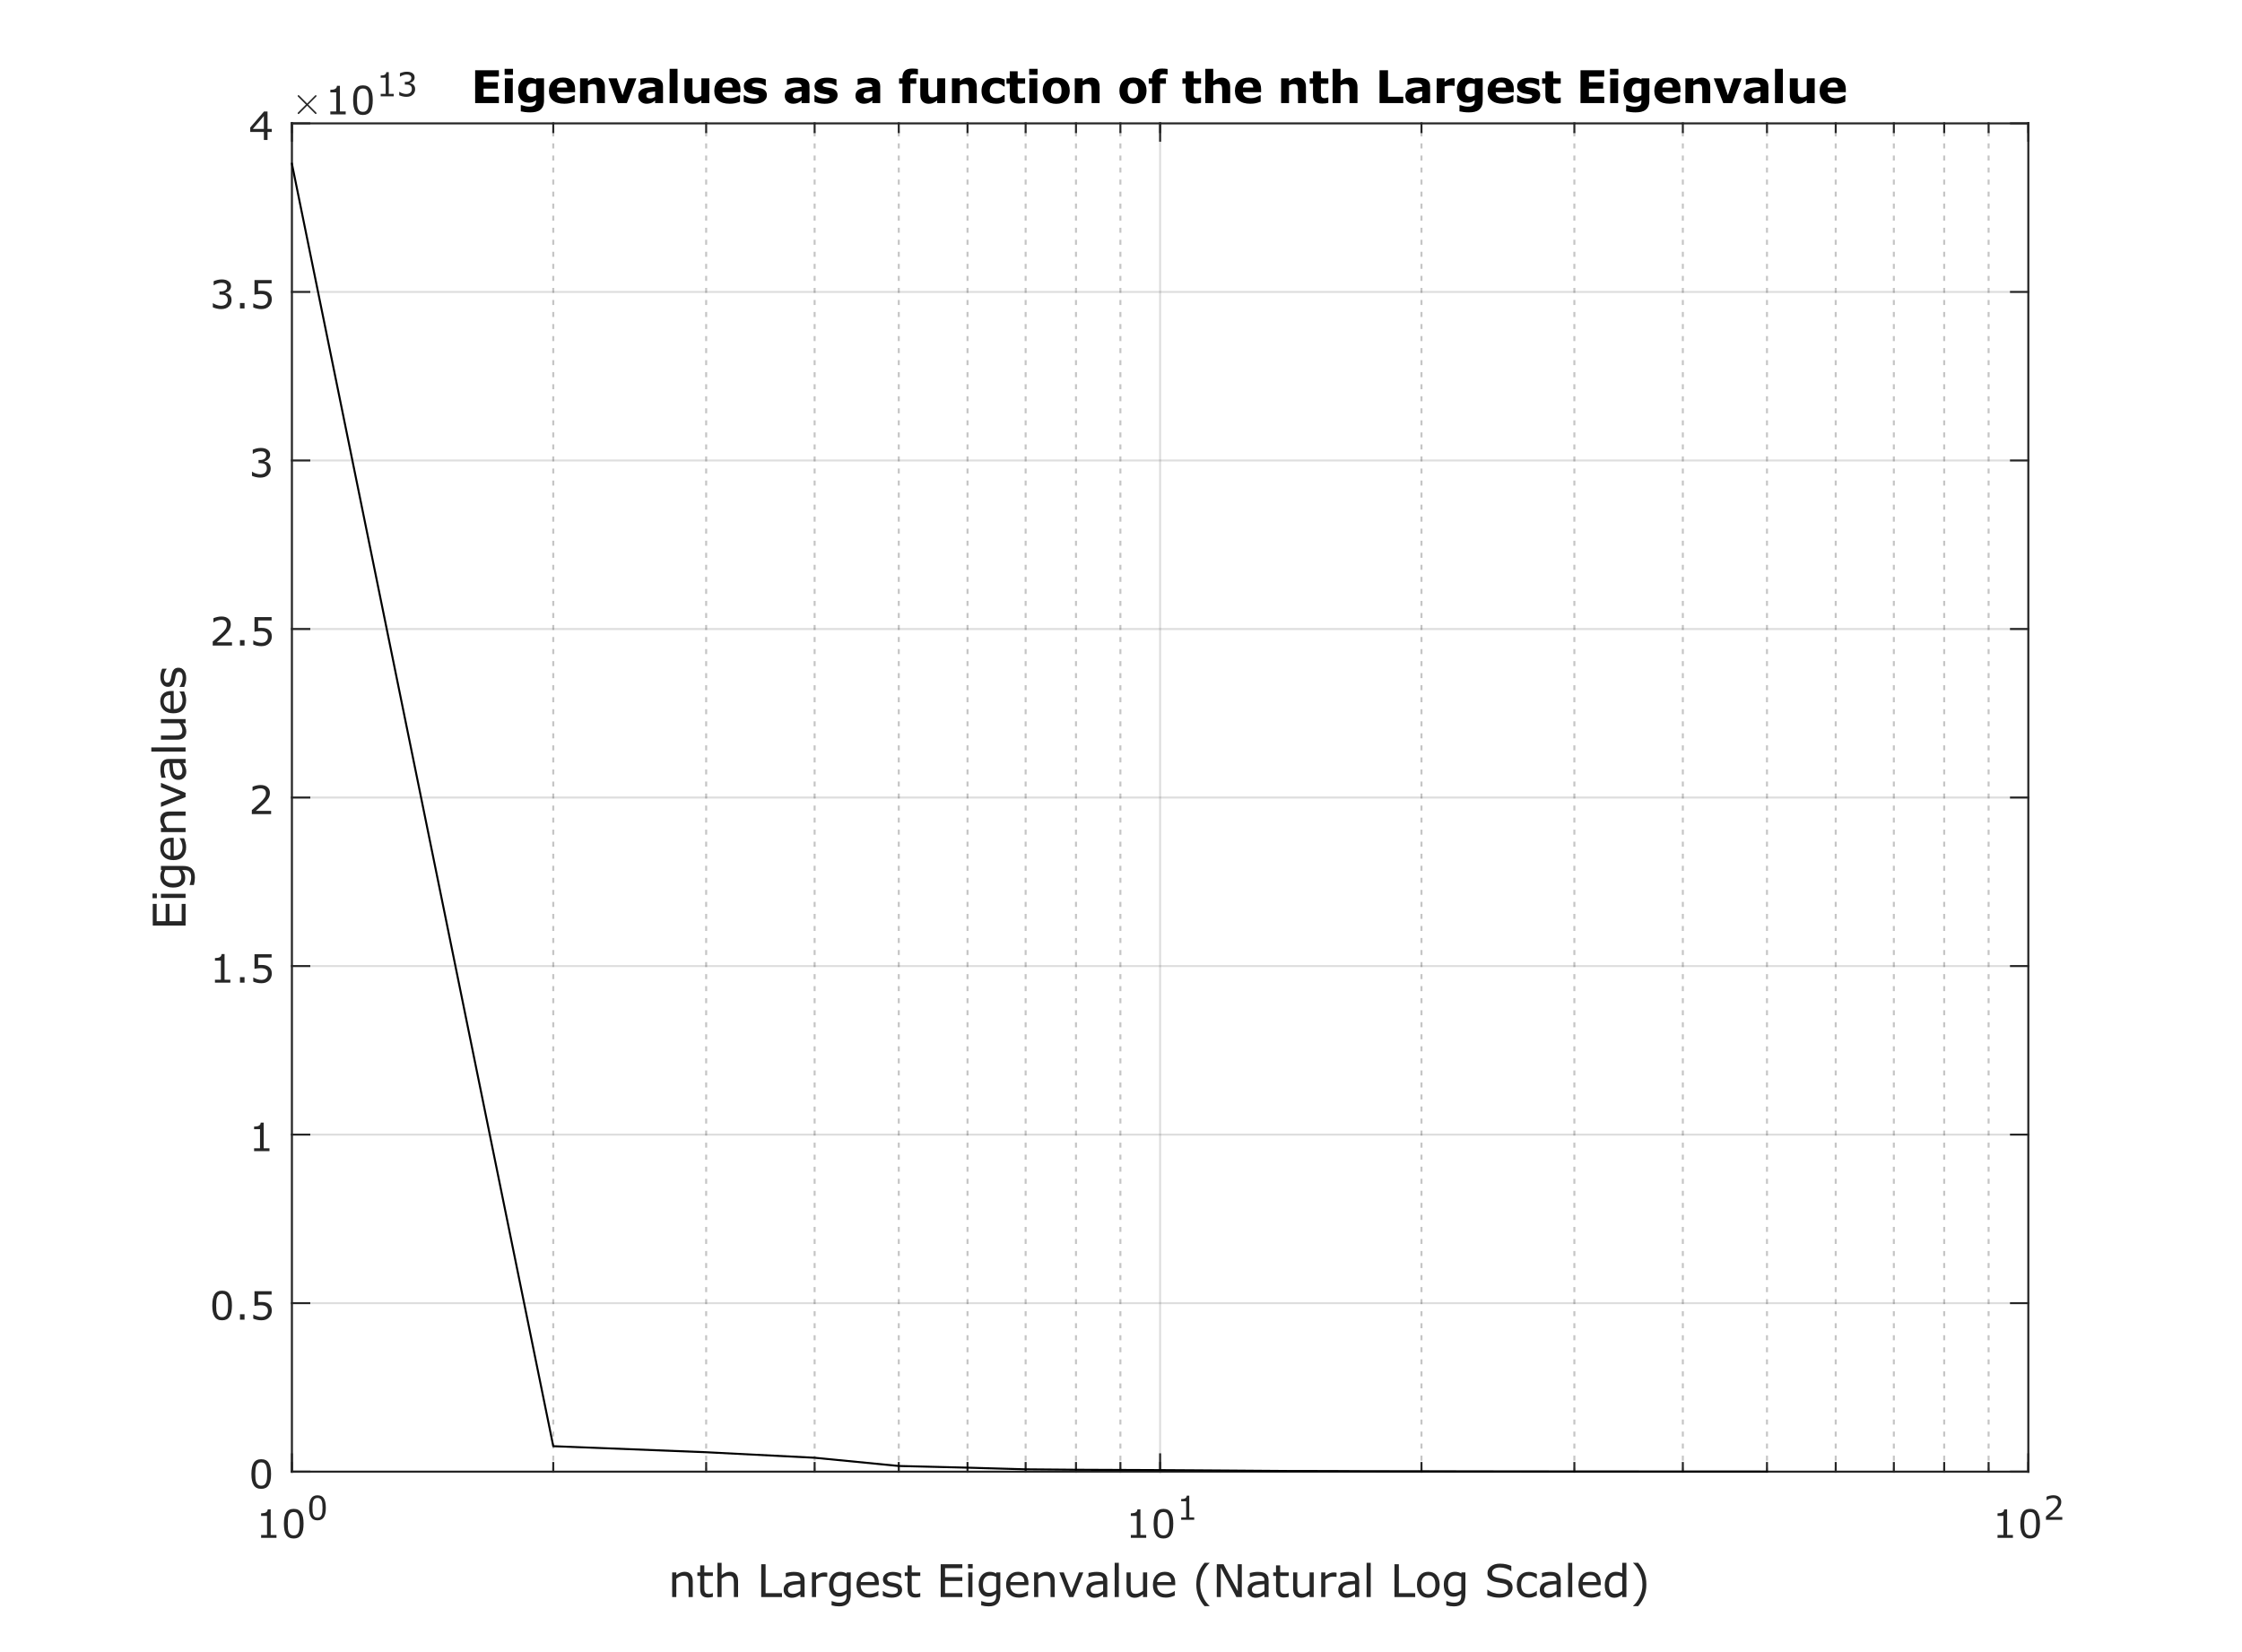 <?xml version="1.0"?>
<!DOCTYPE svg PUBLIC '-//W3C//DTD SVG 1.0//EN'
          'http://www.w3.org/TR/2001/REC-SVG-20010904/DTD/svg10.dtd'>
<svg xmlns:xlink="http://www.w3.org/1999/xlink" style="fill-opacity:1; color-rendering:auto; color-interpolation:auto; text-rendering:auto; stroke:black; stroke-linecap:square; stroke-miterlimit:10; shape-rendering:auto; stroke-opacity:1; fill:black; stroke-dasharray:none; font-weight:normal; stroke-width:1; font-family:'Dialog'; font-style:normal; stroke-linejoin:miter; font-size:12px; stroke-dashoffset:0; image-rendering:auto;" width="745" height="549" xmlns="http://www.w3.org/2000/svg"
><rect width="100%" height="100%" fill="#808080" stroke="none"/><!--Generated by the Batik Graphics2D SVG Generator--><defs id="genericDefs"
  /><g
  ><defs id="defs1"
    ><clipPath clipPathUnits="userSpaceOnUse" id="clipPath1"
      ><path d="M0 0 L745 0 L745 549 L0 549 L0 0 Z"
      /></clipPath
    ></defs
    ><g style="fill:white; stroke:white;"
    ><rect x="0" y="0" width="745" style="clip-path:url(#clipPath1); stroke:none;" height="549"
    /></g
    ><g style="fill:white; text-rendering:optimizeSpeed; color-rendering:optimizeSpeed; image-rendering:optimizeSpeed; shape-rendering:crispEdges; stroke:white; color-interpolation:sRGB;"
    ><rect x="0" width="745" height="549" y="0" style="stroke:none;"
      /><path style="stroke:none;" d="M97 489 L674 489 L674 41 L97 41 Z"
    /></g
    ><g style="fill-opacity:0.251; color-rendering:optimizeQuality; color-interpolation:linearRGB; text-rendering:geometricPrecision; stroke:rgb(26,26,26); stroke-linecap:butt; stroke-miterlimit:1; stroke-opacity:0.251; fill:rgb(26,26,26); stroke-dasharray:1,3; stroke-width:0.667; stroke-linejoin:bevel; image-rendering:optimizeQuality;"
    ><line y2="41" style="fill:none;" x1="183.847" x2="183.847" y1="489"
      /><line y2="41" style="fill:none;" x1="234.649" x2="234.649" y1="489"
      /><line y2="41" style="fill:none;" x1="270.694" x2="270.694" y1="489"
      /><line y2="41" style="fill:none;" x1="298.653" x2="298.653" y1="489"
      /><line y2="41" style="fill:none;" x1="321.497" x2="321.497" y1="489"
      /><line y2="41" style="fill:none;" x1="340.811" x2="340.811" y1="489"
      /><line y2="41" style="fill:none;" x1="357.541" x2="357.541" y1="489"
      /><line y2="41" style="fill:none;" x1="372.299" x2="372.299" y1="489"
      /><line y2="41" style="fill:none;" x1="472.347" x2="472.347" y1="489"
      /><line y2="41" style="fill:none;" x1="523.149" x2="523.149" y1="489"
      /><line y2="41" style="fill:none;" x1="559.194" x2="559.194" y1="489"
      /><line y2="41" style="fill:none;" x1="587.153" x2="587.153" y1="489"
      /><line y2="41" style="fill:none;" x1="609.997" x2="609.997" y1="489"
      /><line y2="41" style="fill:none;" x1="629.311" x2="629.311" y1="489"
      /><line y2="41" style="fill:none;" x1="646.041" x2="646.041" y1="489"
      /><line y2="41" style="fill:none;" x1="660.799" x2="660.799" y1="489"
    /></g
    ><g style="stroke-linecap:butt; fill-opacity:0.149; fill:rgb(38,38,38); text-rendering:geometricPrecision; image-rendering:optimizeQuality; color-rendering:optimizeQuality; stroke-linejoin:round; stroke:rgb(38,38,38); color-interpolation:linearRGB; stroke-width:0.667; stroke-opacity:0.149;"
    ><line y2="41" style="fill:none;" x1="97" x2="97" y1="489"
      /><line y2="41" style="fill:none;" x1="385.5" x2="385.5" y1="489"
      /><line y2="41" style="fill:none;" x1="674" x2="674" y1="489"
      /><line y2="489" style="fill:none;" x1="674" x2="97" y1="489"
      /><line y2="433" style="fill:none;" x1="674" x2="97" y1="433"
      /><line y2="377" style="fill:none;" x1="674" x2="97" y1="377"
      /><line y2="321" style="fill:none;" x1="674" x2="97" y1="321"
      /><line y2="265" style="fill:none;" x1="674" x2="97" y1="265"
      /><line y2="209" style="fill:none;" x1="674" x2="97" y1="209"
      /><line y2="153" style="fill:none;" x1="674" x2="97" y1="153"
      /><line y2="97" style="fill:none;" x1="674" x2="97" y1="97"
      /><line y2="41" style="fill:none;" x1="674" x2="97" y1="41"
      /><line x1="97" x2="674" y1="489" style="stroke-linecap:square; fill-opacity:1; fill:none; stroke-opacity:1;" y2="489"
      /><line x1="97" x2="674" y1="41" style="stroke-linecap:square; fill-opacity:1; fill:none; stroke-opacity:1;" y2="41"
      /><line x1="97" x2="97" y1="489" style="stroke-linecap:square; fill-opacity:1; fill:none; stroke-opacity:1;" y2="483.23"
      /><line x1="385.5" x2="385.5" y1="489" style="stroke-linecap:square; fill-opacity:1; fill:none; stroke-opacity:1;" y2="483.23"
      /><line x1="674" x2="674" y1="489" style="stroke-linecap:square; fill-opacity:1; fill:none; stroke-opacity:1;" y2="483.23"
      /><line x1="97" x2="97" y1="41" style="stroke-linecap:square; fill-opacity:1; fill:none; stroke-opacity:1;" y2="46.77"
      /><line x1="385.5" x2="385.5" y1="41" style="stroke-linecap:square; fill-opacity:1; fill:none; stroke-opacity:1;" y2="46.77"
      /><line x1="674" x2="674" y1="41" style="stroke-linecap:square; fill-opacity:1; fill:none; stroke-opacity:1;" y2="46.77"
      /><line x1="97" x2="97" y1="489" style="stroke-linecap:square; fill-opacity:1; fill:none; stroke-opacity:1;" y2="486.115"
      /><line x1="183.847" x2="183.847" y1="489" style="stroke-linecap:square; fill-opacity:1; fill:none; stroke-opacity:1;" y2="486.115"
      /><line x1="234.649" x2="234.649" y1="489" style="stroke-linecap:square; fill-opacity:1; fill:none; stroke-opacity:1;" y2="486.115"
      /><line x1="270.694" x2="270.694" y1="489" style="stroke-linecap:square; fill-opacity:1; fill:none; stroke-opacity:1;" y2="486.115"
      /><line x1="298.653" x2="298.653" y1="489" style="stroke-linecap:square; fill-opacity:1; fill:none; stroke-opacity:1;" y2="486.115"
      /><line x1="321.497" x2="321.497" y1="489" style="stroke-linecap:square; fill-opacity:1; fill:none; stroke-opacity:1;" y2="486.115"
      /><line x1="340.811" x2="340.811" y1="489" style="stroke-linecap:square; fill-opacity:1; fill:none; stroke-opacity:1;" y2="486.115"
      /><line x1="357.541" x2="357.541" y1="489" style="stroke-linecap:square; fill-opacity:1; fill:none; stroke-opacity:1;" y2="486.115"
      /><line x1="372.299" x2="372.299" y1="489" style="stroke-linecap:square; fill-opacity:1; fill:none; stroke-opacity:1;" y2="486.115"
      /><line x1="385.5" x2="385.5" y1="489" style="stroke-linecap:square; fill-opacity:1; fill:none; stroke-opacity:1;" y2="486.115"
      /><line x1="472.347" x2="472.347" y1="489" style="stroke-linecap:square; fill-opacity:1; fill:none; stroke-opacity:1;" y2="486.115"
      /><line x1="523.149" x2="523.149" y1="489" style="stroke-linecap:square; fill-opacity:1; fill:none; stroke-opacity:1;" y2="486.115"
      /><line x1="559.194" x2="559.194" y1="489" style="stroke-linecap:square; fill-opacity:1; fill:none; stroke-opacity:1;" y2="486.115"
      /><line x1="587.153" x2="587.153" y1="489" style="stroke-linecap:square; fill-opacity:1; fill:none; stroke-opacity:1;" y2="486.115"
      /><line x1="609.997" x2="609.997" y1="489" style="stroke-linecap:square; fill-opacity:1; fill:none; stroke-opacity:1;" y2="486.115"
      /><line x1="629.311" x2="629.311" y1="489" style="stroke-linecap:square; fill-opacity:1; fill:none; stroke-opacity:1;" y2="486.115"
      /><line x1="646.041" x2="646.041" y1="489" style="stroke-linecap:square; fill-opacity:1; fill:none; stroke-opacity:1;" y2="486.115"
      /><line x1="660.799" x2="660.799" y1="489" style="stroke-linecap:square; fill-opacity:1; fill:none; stroke-opacity:1;" y2="486.115"
      /><line x1="674" x2="674" y1="489" style="stroke-linecap:square; fill-opacity:1; fill:none; stroke-opacity:1;" y2="486.115"
      /><line x1="97" x2="97" y1="41" style="stroke-linecap:square; fill-opacity:1; fill:none; stroke-opacity:1;" y2="43.885"
      /><line x1="183.847" x2="183.847" y1="41" style="stroke-linecap:square; fill-opacity:1; fill:none; stroke-opacity:1;" y2="43.885"
      /><line x1="234.649" x2="234.649" y1="41" style="stroke-linecap:square; fill-opacity:1; fill:none; stroke-opacity:1;" y2="43.885"
      /><line x1="270.694" x2="270.694" y1="41" style="stroke-linecap:square; fill-opacity:1; fill:none; stroke-opacity:1;" y2="43.885"
      /><line x1="298.653" x2="298.653" y1="41" style="stroke-linecap:square; fill-opacity:1; fill:none; stroke-opacity:1;" y2="43.885"
      /><line x1="321.497" x2="321.497" y1="41" style="stroke-linecap:square; fill-opacity:1; fill:none; stroke-opacity:1;" y2="43.885"
      /><line x1="340.811" x2="340.811" y1="41" style="stroke-linecap:square; fill-opacity:1; fill:none; stroke-opacity:1;" y2="43.885"
      /><line x1="357.541" x2="357.541" y1="41" style="stroke-linecap:square; fill-opacity:1; fill:none; stroke-opacity:1;" y2="43.885"
      /><line x1="372.299" x2="372.299" y1="41" style="stroke-linecap:square; fill-opacity:1; fill:none; stroke-opacity:1;" y2="43.885"
      /><line x1="385.5" x2="385.5" y1="41" style="stroke-linecap:square; fill-opacity:1; fill:none; stroke-opacity:1;" y2="43.885"
      /><line x1="472.347" x2="472.347" y1="41" style="stroke-linecap:square; fill-opacity:1; fill:none; stroke-opacity:1;" y2="43.885"
      /><line x1="523.149" x2="523.149" y1="41" style="stroke-linecap:square; fill-opacity:1; fill:none; stroke-opacity:1;" y2="43.885"
      /><line x1="559.194" x2="559.194" y1="41" style="stroke-linecap:square; fill-opacity:1; fill:none; stroke-opacity:1;" y2="43.885"
      /><line x1="587.153" x2="587.153" y1="41" style="stroke-linecap:square; fill-opacity:1; fill:none; stroke-opacity:1;" y2="43.885"
      /><line x1="609.997" x2="609.997" y1="41" style="stroke-linecap:square; fill-opacity:1; fill:none; stroke-opacity:1;" y2="43.885"
      /><line x1="629.311" x2="629.311" y1="41" style="stroke-linecap:square; fill-opacity:1; fill:none; stroke-opacity:1;" y2="43.885"
      /><line x1="646.041" x2="646.041" y1="41" style="stroke-linecap:square; fill-opacity:1; fill:none; stroke-opacity:1;" y2="43.885"
      /><line x1="660.799" x2="660.799" y1="41" style="stroke-linecap:square; fill-opacity:1; fill:none; stroke-opacity:1;" y2="43.885"
      /><line x1="674" x2="674" y1="41" style="stroke-linecap:square; fill-opacity:1; fill:none; stroke-opacity:1;" y2="43.885"
    /></g
    ><g transform="translate(85,511)" style="font-size:13.333px; fill:rgb(38,38,38); text-rendering:geometricPrecision; image-rendering:optimizeQuality; color-rendering:optimizeQuality; font-family:'SansSerif'; stroke:rgb(38,38,38); color-interpolation:linearRGB;"
    ><path style="stroke:none;" d="M6.875 0 L1.766 0 L1.766 -0.969 L3.734 -0.969 L3.734 -7.297 L1.766 -7.297 L1.766 -8.156 Q2.172 -8.156 2.625 -8.227 Q3.078 -8.297 3.312 -8.422 Q3.609 -8.578 3.773 -8.828 Q3.938 -9.078 3.969 -9.484 L4.953 -9.484 L4.953 -0.969 L6.875 -0.969 L6.875 0 ZM15.87 -4.734 Q15.87 -2.188 15.073 -0.992 Q14.276 0.203 12.604 0.203 Q10.901 0.203 10.12 -1.008 Q9.338 -2.219 9.338 -4.719 Q9.338 -7.234 10.127 -8.438 Q10.916 -9.641 12.604 -9.641 Q14.307 -9.641 15.088 -8.422 Q15.87 -7.203 15.87 -4.734 ZM14.198 -1.844 Q14.416 -2.359 14.502 -3.055 Q14.588 -3.75 14.588 -4.734 Q14.588 -5.688 14.502 -6.398 Q14.416 -7.109 14.198 -7.609 Q13.979 -8.094 13.588 -8.344 Q13.198 -8.594 12.604 -8.594 Q12.01 -8.594 11.62 -8.344 Q11.229 -8.094 10.995 -7.594 Q10.776 -7.125 10.698 -6.375 Q10.62 -5.625 10.62 -4.719 Q10.62 -3.719 10.69 -3.055 Q10.76 -2.391 10.995 -1.859 Q11.198 -1.375 11.581 -1.109 Q11.963 -0.844 12.604 -0.844 Q13.198 -0.844 13.588 -1.094 Q13.979 -1.344 14.198 -1.844 Z"
    /></g
    ><g transform="translate(102,505)" style="font-size:10.667px; fill:rgb(38,38,38); text-rendering:geometricPrecision; image-rendering:optimizeQuality; color-rendering:optimizeQuality; font-family:'SansSerif'; stroke:rgb(38,38,38); color-interpolation:linearRGB;"
    ><path style="stroke:none;" d="M6.266 -4 Q6.266 -1.844 5.594 -0.836 Q4.922 0.172 3.5 0.172 Q2.062 0.172 1.398 -0.852 Q0.734 -1.875 0.734 -3.984 Q0.734 -6.125 1.406 -7.141 Q2.078 -8.156 3.5 -8.156 Q4.938 -8.156 5.602 -7.125 Q6.266 -6.094 6.266 -4 ZM4.859 -1.562 Q5.047 -2 5.109 -2.586 Q5.172 -3.172 5.172 -4 Q5.172 -4.812 5.109 -5.414 Q5.047 -6.016 4.844 -6.438 Q4.656 -6.859 4.336 -7.062 Q4.016 -7.266 3.5 -7.266 Q3 -7.266 2.672 -7.062 Q2.344 -6.859 2.141 -6.422 Q1.953 -6.031 1.891 -5.391 Q1.828 -4.75 1.828 -3.984 Q1.828 -3.156 1.883 -2.594 Q1.938 -2.031 2.141 -1.578 Q2.312 -1.156 2.641 -0.938 Q2.969 -0.719 3.5 -0.719 Q4 -0.719 4.336 -0.93 Q4.672 -1.141 4.859 -1.562 Z"
    /></g
    ><g transform="translate(374,511)" style="font-size:13.333px; fill:rgb(38,38,38); text-rendering:geometricPrecision; image-rendering:optimizeQuality; color-rendering:optimizeQuality; font-family:'SansSerif'; stroke:rgb(38,38,38); color-interpolation:linearRGB;"
    ><path style="stroke:none;" d="M6.875 0 L1.766 0 L1.766 -0.969 L3.734 -0.969 L3.734 -7.297 L1.766 -7.297 L1.766 -8.156 Q2.172 -8.156 2.625 -8.227 Q3.078 -8.297 3.312 -8.422 Q3.609 -8.578 3.773 -8.828 Q3.938 -9.078 3.969 -9.484 L4.953 -9.484 L4.953 -0.969 L6.875 -0.969 L6.875 0 ZM15.87 -4.734 Q15.87 -2.188 15.073 -0.992 Q14.276 0.203 12.604 0.203 Q10.901 0.203 10.12 -1.008 Q9.338 -2.219 9.338 -4.719 Q9.338 -7.234 10.127 -8.438 Q10.916 -9.641 12.604 -9.641 Q14.307 -9.641 15.088 -8.422 Q15.87 -7.203 15.87 -4.734 ZM14.198 -1.844 Q14.416 -2.359 14.502 -3.055 Q14.588 -3.75 14.588 -4.734 Q14.588 -5.688 14.502 -6.398 Q14.416 -7.109 14.198 -7.609 Q13.979 -8.094 13.588 -8.344 Q13.198 -8.594 12.604 -8.594 Q12.01 -8.594 11.62 -8.344 Q11.229 -8.094 10.995 -7.594 Q10.776 -7.125 10.698 -6.375 Q10.62 -5.625 10.62 -4.719 Q10.62 -3.719 10.69 -3.055 Q10.76 -2.391 10.995 -1.859 Q11.198 -1.375 11.581 -1.109 Q11.963 -0.844 12.604 -0.844 Q13.198 -0.844 13.588 -1.094 Q13.979 -1.344 14.198 -1.844 Z"
    /></g
    ><g transform="translate(391,505)" style="font-size:10.667px; fill:rgb(38,38,38); text-rendering:geometricPrecision; image-rendering:optimizeQuality; color-rendering:optimizeQuality; font-family:'SansSerif'; stroke:rgb(38,38,38); color-interpolation:linearRGB;"
    ><path style="stroke:none;" d="M5.828 0 L1.5 0 L1.5 -0.812 L3.156 -0.812 L3.156 -6.172 L1.5 -6.172 L1.5 -6.906 Q1.828 -6.906 2.219 -6.961 Q2.609 -7.016 2.797 -7.125 Q3.047 -7.266 3.188 -7.469 Q3.328 -7.672 3.359 -8.031 L4.188 -8.031 L4.188 -0.812 L5.828 -0.812 L5.828 0 Z"
    /></g
    ><g transform="translate(662,511)" style="font-size:13.333px; fill:rgb(38,38,38); text-rendering:geometricPrecision; image-rendering:optimizeQuality; color-rendering:optimizeQuality; font-family:'SansSerif'; stroke:rgb(38,38,38); color-interpolation:linearRGB;"
    ><path style="stroke:none;" d="M6.875 0 L1.766 0 L1.766 -0.969 L3.734 -0.969 L3.734 -7.297 L1.766 -7.297 L1.766 -8.156 Q2.172 -8.156 2.625 -8.227 Q3.078 -8.297 3.312 -8.422 Q3.609 -8.578 3.773 -8.828 Q3.938 -9.078 3.969 -9.484 L4.953 -9.484 L4.953 -0.969 L6.875 -0.969 L6.875 0 ZM15.87 -4.734 Q15.87 -2.188 15.073 -0.992 Q14.276 0.203 12.604 0.203 Q10.901 0.203 10.12 -1.008 Q9.338 -2.219 9.338 -4.719 Q9.338 -7.234 10.127 -8.438 Q10.916 -9.641 12.604 -9.641 Q14.307 -9.641 15.088 -8.422 Q15.87 -7.203 15.87 -4.734 ZM14.198 -1.844 Q14.416 -2.359 14.502 -3.055 Q14.588 -3.75 14.588 -4.734 Q14.588 -5.688 14.502 -6.398 Q14.416 -7.109 14.198 -7.609 Q13.979 -8.094 13.588 -8.344 Q13.198 -8.594 12.604 -8.594 Q12.01 -8.594 11.62 -8.344 Q11.229 -8.094 10.995 -7.594 Q10.776 -7.125 10.698 -6.375 Q10.62 -5.625 10.62 -4.719 Q10.62 -3.719 10.69 -3.055 Q10.76 -2.391 10.995 -1.859 Q11.198 -1.375 11.581 -1.109 Q11.963 -0.844 12.604 -0.844 Q13.198 -0.844 13.588 -1.094 Q13.979 -1.344 14.198 -1.844 Z"
    /></g
    ><g transform="translate(679,505)" style="font-size:10.667px; fill:rgb(38,38,38); text-rendering:geometricPrecision; image-rendering:optimizeQuality; color-rendering:optimizeQuality; font-family:'SansSerif'; stroke:rgb(38,38,38); color-interpolation:linearRGB;"
    ><path style="stroke:none;" d="M6.281 0 L0.859 0 L0.859 -1.125 Q1.422 -1.609 1.992 -2.094 Q2.562 -2.578 3.047 -3.047 Q4.078 -4.047 4.461 -4.633 Q4.844 -5.219 4.844 -5.906 Q4.844 -6.531 4.43 -6.883 Q4.016 -7.234 3.281 -7.234 Q2.797 -7.234 2.227 -7.062 Q1.656 -6.891 1.125 -6.531 L1.062 -6.531 L1.062 -7.672 Q1.438 -7.859 2.078 -8.016 Q2.719 -8.172 3.312 -8.172 Q4.547 -8.172 5.242 -7.578 Q5.938 -6.984 5.938 -5.969 Q5.938 -5.5 5.82 -5.109 Q5.703 -4.719 5.484 -4.359 Q5.281 -4.031 4.992 -3.711 Q4.703 -3.391 4.312 -2.984 Q3.734 -2.422 3.125 -1.898 Q2.516 -1.375 1.984 -0.922 L6.281 -0.922 L6.281 0 Z"
    /></g
    ><g transform="translate(385.5,515.667)" style="font-size:14.667px; fill:rgb(38,38,38); text-rendering:geometricPrecision; image-rendering:optimizeQuality; color-rendering:optimizeQuality; font-family:'SansSerif'; stroke:rgb(38,38,38); color-interpolation:linearRGB;"
    ><path style="stroke:none;" d="M-155.297 15 L-156.688 15 L-156.688 10.344 Q-156.688 9.781 -156.75 9.281 Q-156.812 8.781 -156.984 8.516 Q-157.172 8.203 -157.516 8.055 Q-157.859 7.906 -158.406 7.906 Q-158.969 7.906 -159.586 8.18 Q-160.203 8.453 -160.766 8.891 L-160.766 15 L-162.141 15 L-162.141 6.812 L-160.766 6.812 L-160.766 7.734 Q-160.125 7.188 -159.438 6.891 Q-158.75 6.594 -158.016 6.594 Q-156.703 6.594 -156 7.391 Q-155.297 8.188 -155.297 9.688 L-155.297 15 ZM-148.616 14.922 Q-149.007 15.031 -149.468 15.094 Q-149.929 15.156 -150.288 15.156 Q-151.538 15.156 -152.186 14.484 Q-152.835 13.812 -152.835 12.328 L-152.835 7.969 L-153.772 7.969 L-153.772 6.812 L-152.835 6.812 L-152.835 4.469 L-151.46 4.469 L-151.46 6.812 L-148.616 6.812 L-148.616 7.969 L-151.46 7.969 L-151.46 11.703 Q-151.46 12.344 -151.436 12.711 Q-151.413 13.078 -151.225 13.391 Q-151.069 13.688 -150.788 13.82 Q-150.507 13.953 -149.929 13.953 Q-149.585 13.953 -149.218 13.852 Q-148.85 13.75 -148.694 13.688 L-148.616 13.688 L-148.616 14.922 ZM-140.247 15 L-141.638 15 L-141.638 10.344 Q-141.638 9.781 -141.7 9.281 Q-141.763 8.781 -141.935 8.516 Q-142.122 8.203 -142.466 8.055 Q-142.81 7.906 -143.356 7.906 Q-143.919 7.906 -144.536 8.18 Q-145.153 8.453 -145.716 8.891 L-145.716 15 L-147.091 15 L-147.091 3.609 L-145.716 3.609 L-145.716 7.734 Q-145.075 7.188 -144.388 6.891 Q-143.7 6.594 -142.966 6.594 Q-141.653 6.594 -140.95 7.391 Q-140.247 8.188 -140.247 9.688 L-140.247 15 ZM-125.663 15 L-132.554 15 L-132.554 4.094 L-131.101 4.094 L-131.101 13.703 L-125.663 13.703 L-125.663 15 ZM-118.146 15 L-119.521 15 L-119.521 14.125 Q-119.708 14.25 -120.021 14.477 Q-120.333 14.703 -120.615 14.828 Q-120.958 15 -121.412 15.117 Q-121.865 15.234 -122.458 15.234 Q-123.568 15.234 -124.333 14.5 Q-125.099 13.766 -125.099 12.625 Q-125.099 11.703 -124.701 11.125 Q-124.302 10.547 -123.568 10.219 Q-122.818 9.891 -121.771 9.773 Q-120.724 9.656 -119.521 9.594 L-119.521 9.375 Q-119.521 8.906 -119.685 8.602 Q-119.849 8.297 -120.162 8.125 Q-120.458 7.953 -120.865 7.898 Q-121.271 7.844 -121.724 7.844 Q-122.255 7.844 -122.927 7.984 Q-123.599 8.125 -124.302 8.391 L-124.38 8.391 L-124.38 7 Q-123.974 6.891 -123.216 6.758 Q-122.458 6.625 -121.708 6.625 Q-120.849 6.625 -120.208 6.766 Q-119.568 6.906 -119.099 7.25 Q-118.63 7.594 -118.388 8.125 Q-118.146 8.656 -118.146 9.453 L-118.146 15 ZM-119.521 12.984 L-119.521 10.703 Q-120.146 10.75 -121.005 10.82 Q-121.865 10.891 -122.349 11.031 Q-122.943 11.203 -123.31 11.555 Q-123.677 11.906 -123.677 12.531 Q-123.677 13.234 -123.255 13.586 Q-122.833 13.938 -121.958 13.938 Q-121.24 13.938 -120.638 13.656 Q-120.037 13.375 -119.521 12.984 ZM-110.609 8.312 L-110.672 8.312 Q-110.984 8.25 -111.273 8.219 Q-111.562 8.188 -111.953 8.188 Q-112.594 8.188 -113.187 8.469 Q-113.781 8.75 -114.328 9.188 L-114.328 15 L-115.703 15 L-115.703 6.812 L-114.328 6.812 L-114.328 8.031 Q-113.515 7.375 -112.883 7.094 Q-112.25 6.812 -111.609 6.812 Q-111.25 6.812 -111.086 6.836 Q-110.922 6.859 -110.609 6.906 L-110.609 8.312 ZM-102.823 14.062 Q-102.823 16.156 -103.769 17.125 Q-104.714 18.094 -106.667 18.094 Q-107.323 18.094 -107.94 18.008 Q-108.558 17.922 -109.167 17.75 L-109.167 16.344 L-109.089 16.344 Q-108.745 16.469 -108.019 16.664 Q-107.292 16.859 -106.558 16.859 Q-105.855 16.859 -105.394 16.695 Q-104.933 16.531 -104.667 16.219 Q-104.417 15.938 -104.308 15.531 Q-104.198 15.125 -104.198 14.641 L-104.198 13.891 Q-104.823 14.391 -105.386 14.633 Q-105.948 14.875 -106.823 14.875 Q-108.292 14.875 -109.151 13.82 Q-110.011 12.766 -110.011 10.828 Q-110.011 9.781 -109.714 9.016 Q-109.417 8.25 -108.917 7.688 Q-108.433 7.172 -107.753 6.883 Q-107.073 6.594 -106.401 6.594 Q-105.683 6.594 -105.206 6.734 Q-104.73 6.875 -104.198 7.172 L-104.105 6.812 L-102.823 6.812 L-102.823 14.062 ZM-104.198 12.75 L-104.198 8.297 Q-104.745 8.047 -105.214 7.938 Q-105.683 7.828 -106.151 7.828 Q-107.292 7.828 -107.94 8.594 Q-108.589 9.359 -108.589 10.797 Q-108.589 12.188 -108.112 12.891 Q-107.636 13.594 -106.511 13.594 Q-105.901 13.594 -105.3 13.367 Q-104.698 13.141 -104.198 12.75 ZM-93.473 11.047 L-99.504 11.047 Q-99.504 11.812 -99.278 12.367 Q-99.051 12.922 -98.645 13.281 Q-98.27 13.641 -97.746 13.812 Q-97.223 13.984 -96.598 13.984 Q-95.754 13.984 -94.91 13.656 Q-94.067 13.328 -93.707 13 L-93.629 13 L-93.629 14.5 Q-94.332 14.797 -95.059 14.992 Q-95.785 15.188 -96.582 15.188 Q-98.614 15.188 -99.754 14.086 Q-100.895 12.984 -100.895 10.953 Q-100.895 8.953 -99.801 7.773 Q-98.707 6.594 -96.926 6.594 Q-95.27 6.594 -94.371 7.562 Q-93.473 8.531 -93.473 10.312 L-93.473 11.047 ZM-94.817 10 Q-94.817 8.906 -95.356 8.32 Q-95.895 7.734 -96.989 7.734 Q-98.098 7.734 -98.754 8.383 Q-99.41 9.031 -99.504 10 L-94.817 10 ZM-85.742 12.641 Q-85.742 13.766 -86.672 14.484 Q-87.602 15.203 -89.195 15.203 Q-90.117 15.203 -90.875 14.984 Q-91.633 14.766 -92.133 14.516 L-92.133 12.969 L-92.07 12.969 Q-91.414 13.453 -90.617 13.742 Q-89.82 14.031 -89.086 14.031 Q-88.18 14.031 -87.664 13.742 Q-87.148 13.453 -87.148 12.812 Q-87.148 12.328 -87.43 12.078 Q-87.711 11.828 -88.492 11.656 Q-88.789 11.594 -89.266 11.508 Q-89.742 11.422 -90.133 11.312 Q-91.195 11.031 -91.648 10.477 Q-92.102 9.922 -92.102 9.125 Q-92.102 8.609 -91.891 8.164 Q-91.68 7.719 -91.258 7.375 Q-90.852 7.031 -90.219 6.828 Q-89.586 6.625 -88.805 6.625 Q-88.07 6.625 -87.32 6.805 Q-86.57 6.984 -86.07 7.234 L-86.07 8.703 L-86.148 8.703 Q-86.664 8.312 -87.422 8.047 Q-88.18 7.781 -88.898 7.781 Q-89.664 7.781 -90.18 8.07 Q-90.695 8.359 -90.695 8.938 Q-90.695 9.438 -90.383 9.703 Q-90.07 9.953 -89.383 10.109 Q-89.008 10.203 -88.531 10.289 Q-88.055 10.375 -87.742 10.453 Q-86.789 10.672 -86.258 11.203 Q-85.742 11.75 -85.742 12.641 ZM-79.7 14.922 Q-80.091 15.031 -80.552 15.094 Q-81.013 15.156 -81.372 15.156 Q-82.622 15.156 -83.27 14.484 Q-83.919 13.812 -83.919 12.328 L-83.919 7.969 L-84.856 7.969 L-84.856 6.812 L-83.919 6.812 L-83.919 4.469 L-82.544 4.469 L-82.544 6.812 L-79.7 6.812 L-79.7 7.969 L-82.544 7.969 L-82.544 11.703 Q-82.544 12.344 -82.52 12.711 Q-82.497 13.078 -82.309 13.391 Q-82.153 13.688 -81.872 13.82 Q-81.591 13.953 -81.013 13.953 Q-80.669 13.953 -80.302 13.852 Q-79.934 13.75 -79.778 13.688 L-79.7 13.688 L-79.7 14.922 ZM-65.725 15 L-72.913 15 L-72.913 4.094 L-65.725 4.094 L-65.725 5.391 L-71.46 5.391 L-71.46 8.375 L-65.725 8.375 L-65.725 9.656 L-71.46 9.656 L-71.46 13.703 L-65.725 13.703 L-65.725 15 ZM-62.286 5.453 L-63.833 5.453 L-63.833 4.016 L-62.286 4.016 L-62.286 5.453 ZM-62.364 15 L-63.739 15 L-63.739 6.812 L-62.364 6.812 L-62.364 15 ZM-53.108 14.062 Q-53.108 16.156 -54.053 17.125 Q-54.999 18.094 -56.952 18.094 Q-57.608 18.094 -58.225 18.008 Q-58.842 17.922 -59.452 17.75 L-59.452 16.344 L-59.374 16.344 Q-59.03 16.469 -58.303 16.664 Q-57.577 16.859 -56.842 16.859 Q-56.139 16.859 -55.678 16.695 Q-55.217 16.531 -54.952 16.219 Q-54.702 15.938 -54.592 15.531 Q-54.483 15.125 -54.483 14.641 L-54.483 13.891 Q-55.108 14.391 -55.67 14.633 Q-56.233 14.875 -57.108 14.875 Q-58.577 14.875 -59.436 13.82 Q-60.295 12.766 -60.295 10.828 Q-60.295 9.781 -59.999 9.016 Q-59.702 8.25 -59.202 7.688 Q-58.717 7.172 -58.038 6.883 Q-57.358 6.594 -56.686 6.594 Q-55.967 6.594 -55.491 6.734 Q-55.014 6.875 -54.483 7.172 L-54.389 6.812 L-53.108 6.812 L-53.108 14.062 ZM-54.483 12.75 L-54.483 8.297 Q-55.03 8.047 -55.499 7.938 Q-55.967 7.828 -56.436 7.828 Q-57.577 7.828 -58.225 8.594 Q-58.874 9.359 -58.874 10.797 Q-58.874 12.188 -58.397 12.891 Q-57.92 13.594 -56.795 13.594 Q-56.186 13.594 -55.584 13.367 Q-54.983 13.141 -54.483 12.75 ZM-43.758 11.047 L-49.789 11.047 Q-49.789 11.812 -49.562 12.367 Q-49.336 12.922 -48.929 13.281 Q-48.554 13.641 -48.031 13.812 Q-47.508 13.984 -46.883 13.984 Q-46.039 13.984 -45.195 13.656 Q-44.351 13.328 -43.992 13 L-43.914 13 L-43.914 14.5 Q-44.617 14.797 -45.344 14.992 Q-46.07 15.188 -46.867 15.188 Q-48.898 15.188 -50.039 14.086 Q-51.179 12.984 -51.179 10.953 Q-51.179 8.953 -50.086 7.773 Q-48.992 6.594 -47.211 6.594 Q-45.554 6.594 -44.656 7.562 Q-43.758 8.531 -43.758 10.312 L-43.758 11.047 ZM-45.101 10 Q-45.101 8.906 -45.641 8.32 Q-46.179 7.734 -47.273 7.734 Q-48.383 7.734 -49.039 8.383 Q-49.695 9.031 -49.789 10 L-45.101 10 ZM-35.027 15 L-36.417 15 L-36.417 10.344 Q-36.417 9.781 -36.48 9.281 Q-36.542 8.781 -36.714 8.516 Q-36.902 8.203 -37.246 8.055 Q-37.589 7.906 -38.136 7.906 Q-38.699 7.906 -39.316 8.18 Q-39.933 8.453 -40.496 8.891 L-40.496 15 L-41.871 15 L-41.871 6.812 L-40.496 6.812 L-40.496 7.734 Q-39.855 7.188 -39.167 6.891 Q-38.48 6.594 -37.746 6.594 Q-36.433 6.594 -35.73 7.391 Q-35.027 8.188 -35.027 9.688 L-35.027 15 ZM-25.518 6.812 L-28.83 15 L-30.221 15 L-33.502 6.812 L-32.018 6.812 L-29.487 13.328 L-26.971 6.812 L-25.518 6.812 ZM-17.563 15 L-18.938 15 L-18.938 14.125 Q-19.126 14.25 -19.438 14.477 Q-19.751 14.703 -20.032 14.828 Q-20.376 15 -20.829 15.117 Q-21.282 15.234 -21.876 15.234 Q-22.985 15.234 -23.751 14.5 Q-24.516 13.766 -24.516 12.625 Q-24.516 11.703 -24.118 11.125 Q-23.719 10.547 -22.985 10.219 Q-22.235 9.891 -21.188 9.773 Q-20.141 9.656 -18.938 9.594 L-18.938 9.375 Q-18.938 8.906 -19.102 8.602 Q-19.266 8.297 -19.579 8.125 Q-19.876 7.953 -20.282 7.898 Q-20.688 7.844 -21.141 7.844 Q-21.672 7.844 -22.344 7.984 Q-23.016 8.125 -23.719 8.391 L-23.797 8.391 L-23.797 7 Q-23.391 6.891 -22.633 6.758 Q-21.876 6.625 -21.126 6.625 Q-20.266 6.625 -19.626 6.766 Q-18.985 6.906 -18.516 7.25 Q-18.047 7.594 -17.805 8.125 Q-17.563 8.656 -17.563 9.453 L-17.563 15 ZM-18.938 12.984 L-18.938 10.703 Q-19.563 10.75 -20.422 10.82 Q-21.282 10.891 -21.766 11.031 Q-22.36 11.203 -22.727 11.555 Q-23.094 11.906 -23.094 12.531 Q-23.094 13.234 -22.672 13.586 Q-22.251 13.938 -21.376 13.938 Q-20.657 13.938 -20.055 13.656 Q-19.454 13.375 -18.938 12.984 ZM-13.729 15 L-15.104 15 L-15.104 3.609 L-13.729 3.609 L-13.729 15 ZM-4.317 15 L-5.692 15 L-5.692 14.094 Q-6.395 14.641 -7.028 14.938 Q-7.661 15.234 -8.442 15.234 Q-9.723 15.234 -10.442 14.445 Q-11.161 13.656 -11.161 12.125 L-11.161 6.812 L-9.786 6.812 L-9.786 11.484 Q-9.786 12.094 -9.723 12.539 Q-9.661 12.984 -9.473 13.297 Q-9.286 13.625 -8.965 13.773 Q-8.645 13.922 -8.051 13.922 Q-7.52 13.922 -6.88 13.641 Q-6.239 13.359 -5.692 12.922 L-5.692 6.812 L-4.317 6.812 L-4.317 15 ZM5.02 11.047 L-1.011 11.047 Q-1.011 11.812 -0.784 12.367 Q-0.558 12.922 -0.152 13.281 Q0.223 13.641 0.747 13.812 Q1.27 13.984 1.895 13.984 Q2.739 13.984 3.583 13.656 Q4.426 13.328 4.786 13 L4.864 13 L4.864 14.5 Q4.161 14.797 3.434 14.992 Q2.708 15.188 1.911 15.188 Q-0.12 15.188 -1.261 14.086 Q-2.402 12.984 -2.402 10.953 Q-2.402 8.953 -1.308 7.773 Q-0.214 6.594 1.567 6.594 Q3.223 6.594 4.122 7.562 Q5.02 8.531 5.02 10.312 L5.02 11.047 ZM3.676 10 Q3.676 8.906 3.137 8.32 Q2.598 7.734 1.504 7.734 Q0.395 7.734 -0.261 8.383 Q-0.917 9.031 -1.011 10 L3.676 10 ZM16.435 18.016 L14.763 18.016 Q13.466 16.531 12.747 14.773 Q12.028 13.016 12.028 10.812 Q12.028 8.609 12.747 6.852 Q13.466 5.094 14.763 3.609 L16.435 3.609 L16.435 3.672 Q15.841 4.219 15.302 4.914 Q14.763 5.609 14.31 6.547 Q13.872 7.438 13.591 8.523 Q13.31 9.609 13.31 10.812 Q13.31 12.062 13.583 13.102 Q13.857 14.141 14.31 15.078 Q14.747 15.984 15.31 16.711 Q15.872 17.438 16.435 17.938 L16.435 18.016 ZM27.137 15 L25.34 15 L20.168 5.25 L20.168 15 L18.825 15 L18.825 4.094 L21.075 4.094 L25.793 13 L25.793 4.094 L27.137 4.094 L27.137 15 ZM36.038 15 L34.663 15 L34.663 14.125 Q34.476 14.25 34.163 14.477 Q33.851 14.703 33.569 14.828 Q33.226 15 32.773 15.117 Q32.319 15.234 31.726 15.234 Q30.616 15.234 29.851 14.5 Q29.085 13.766 29.085 12.625 Q29.085 11.703 29.483 11.125 Q29.882 10.547 30.616 10.219 Q31.366 9.891 32.413 9.773 Q33.46 9.656 34.663 9.594 L34.663 9.375 Q34.663 8.906 34.499 8.602 Q34.335 8.297 34.023 8.125 Q33.726 7.953 33.319 7.898 Q32.913 7.844 32.46 7.844 Q31.929 7.844 31.257 7.984 Q30.585 8.125 29.882 8.391 L29.804 8.391 L29.804 7 Q30.21 6.891 30.968 6.758 Q31.726 6.625 32.476 6.625 Q33.335 6.625 33.976 6.766 Q34.616 6.906 35.085 7.25 Q35.554 7.594 35.796 8.125 Q36.038 8.656 36.038 9.453 L36.038 15 ZM34.663 12.984 L34.663 10.703 Q34.038 10.75 33.179 10.82 Q32.319 10.891 31.835 11.031 Q31.241 11.203 30.874 11.555 Q30.507 11.906 30.507 12.531 Q30.507 13.234 30.929 13.586 Q31.351 13.938 32.226 13.938 Q32.944 13.938 33.546 13.656 Q34.148 13.375 34.663 12.984 ZM42.731 14.922 Q42.34 15.031 41.88 15.094 Q41.419 15.156 41.059 15.156 Q39.809 15.156 39.161 14.484 Q38.512 13.812 38.512 12.328 L38.512 7.969 L37.575 7.969 L37.575 6.812 L38.512 6.812 L38.512 4.469 L39.887 4.469 L39.887 6.812 L42.731 6.812 L42.731 7.969 L39.887 7.969 L39.887 11.703 Q39.887 12.344 39.911 12.711 Q39.934 13.078 40.122 13.391 Q40.278 13.688 40.559 13.82 Q40.84 13.953 41.419 13.953 Q41.762 13.953 42.13 13.852 Q42.497 13.75 42.653 13.688 L42.731 13.688 L42.731 14.922 ZM51.038 15 L49.663 15 L49.663 14.094 Q48.959 14.641 48.327 14.938 Q47.694 15.234 46.913 15.234 Q45.631 15.234 44.913 14.445 Q44.194 13.656 44.194 12.125 L44.194 6.812 L45.569 6.812 L45.569 11.484 Q45.569 12.094 45.631 12.539 Q45.694 12.984 45.881 13.297 Q46.069 13.625 46.389 13.773 Q46.709 13.922 47.303 13.922 Q47.834 13.922 48.475 13.641 Q49.116 13.359 49.663 12.922 L49.663 6.812 L51.038 6.812 L51.038 15 ZM58.625 8.312 L58.562 8.312 Q58.25 8.25 57.961 8.219 Q57.672 8.188 57.281 8.188 Q56.64 8.188 56.047 8.469 Q55.453 8.75 54.906 9.188 L54.906 15 L53.531 15 L53.531 6.812 L54.906 6.812 L54.906 8.031 Q55.718 7.375 56.351 7.094 Q56.984 6.812 57.625 6.812 Q57.984 6.812 58.148 6.836 Q58.312 6.859 58.625 6.906 L58.625 8.312 ZM66.145 15 L64.77 15 L64.77 14.125 Q64.582 14.25 64.27 14.477 Q63.958 14.703 63.676 14.828 Q63.333 15 62.879 15.117 Q62.426 15.234 61.833 15.234 Q60.723 15.234 59.958 14.5 Q59.192 13.766 59.192 12.625 Q59.192 11.703 59.59 11.125 Q59.989 10.547 60.723 10.219 Q61.473 9.891 62.52 9.773 Q63.567 9.656 64.77 9.594 L64.77 9.375 Q64.77 8.906 64.606 8.602 Q64.442 8.297 64.129 8.125 Q63.833 7.953 63.426 7.898 Q63.02 7.844 62.567 7.844 Q62.036 7.844 61.364 7.984 Q60.692 8.125 59.989 8.391 L59.911 8.391 L59.911 7 Q60.317 6.891 61.075 6.758 Q61.833 6.625 62.583 6.625 Q63.442 6.625 64.082 6.766 Q64.723 6.906 65.192 7.25 Q65.661 7.594 65.903 8.125 Q66.145 8.656 66.145 9.453 L66.145 15 ZM64.77 12.984 L64.77 10.703 Q64.145 10.75 63.286 10.82 Q62.426 10.891 61.942 11.031 Q61.348 11.203 60.981 11.555 Q60.614 11.906 60.614 12.531 Q60.614 13.234 61.036 13.586 Q61.458 13.938 62.333 13.938 Q63.051 13.938 63.653 13.656 Q64.254 13.375 64.77 12.984 ZM69.979 15 L68.604 15 L68.604 3.609 L69.979 3.609 L69.979 15 ZM84.762 15 L77.872 15 L77.872 4.094 L79.325 4.094 L79.325 13.703 L84.762 13.703 L84.762 15 ZM92.889 10.906 Q92.889 12.906 91.866 14.07 Q90.843 15.234 89.124 15.234 Q87.374 15.234 86.358 14.07 Q85.343 12.906 85.343 10.906 Q85.343 8.906 86.358 7.75 Q87.374 6.594 89.124 6.594 Q90.843 6.594 91.866 7.75 Q92.889 8.906 92.889 10.906 ZM91.468 10.906 Q91.468 9.328 90.843 8.555 Q90.218 7.781 89.124 7.781 Q87.999 7.781 87.382 8.555 Q86.764 9.328 86.764 10.906 Q86.764 12.453 87.382 13.25 Q87.999 14.047 89.124 14.047 Q90.218 14.047 90.843 13.258 Q91.468 12.469 91.468 10.906 ZM101.441 14.062 Q101.441 16.156 100.496 17.125 Q99.55 18.094 97.597 18.094 Q96.941 18.094 96.324 18.008 Q95.707 17.922 95.097 17.75 L95.097 16.344 L95.175 16.344 Q95.519 16.469 96.246 16.664 Q96.972 16.859 97.707 16.859 Q98.41 16.859 98.871 16.695 Q99.332 16.531 99.597 16.219 Q99.847 15.938 99.957 15.531 Q100.066 15.125 100.066 14.641 L100.066 13.891 Q99.441 14.391 98.879 14.633 Q98.316 14.875 97.441 14.875 Q95.972 14.875 95.113 13.82 Q94.254 12.766 94.254 10.828 Q94.254 9.781 94.55 9.016 Q94.847 8.25 95.347 7.688 Q95.832 7.172 96.511 6.883 Q97.191 6.594 97.863 6.594 Q98.582 6.594 99.058 6.734 Q99.535 6.875 100.066 7.172 L100.16 6.812 L101.441 6.812 L101.441 14.062 ZM100.066 12.75 L100.066 8.297 Q99.519 8.047 99.05 7.938 Q98.582 7.828 98.113 7.828 Q96.972 7.828 96.324 8.594 Q95.675 9.359 95.675 10.797 Q95.675 12.188 96.152 12.891 Q96.629 13.594 97.754 13.594 Q98.363 13.594 98.965 13.367 Q99.566 13.141 100.066 12.75 ZM117.131 11.891 Q117.131 12.531 116.835 13.148 Q116.538 13.766 116.006 14.203 Q115.413 14.672 114.631 14.938 Q113.85 15.203 112.756 15.203 Q111.585 15.203 110.639 14.984 Q109.694 14.766 108.725 14.328 L108.725 12.516 L108.819 12.516 Q109.647 13.203 110.733 13.57 Q111.819 13.938 112.772 13.938 Q114.116 13.938 114.866 13.438 Q115.616 12.938 115.616 12.094 Q115.616 11.359 115.264 11.016 Q114.913 10.672 114.194 10.484 Q113.631 10.344 112.991 10.25 Q112.35 10.156 111.631 10 Q110.194 9.703 109.491 8.953 Q108.788 8.203 108.788 7.016 Q108.788 5.641 109.944 4.766 Q111.1 3.891 112.881 3.891 Q114.038 3.891 114.991 4.109 Q115.944 4.328 116.694 4.656 L116.694 6.375 L116.585 6.375 Q115.96 5.844 114.952 5.5 Q113.944 5.156 112.881 5.156 Q111.71 5.156 111.006 5.633 Q110.303 6.109 110.303 6.875 Q110.303 7.562 110.655 7.945 Q111.006 8.328 111.881 8.547 Q112.35 8.641 113.217 8.789 Q114.085 8.938 114.678 9.094 Q115.897 9.406 116.514 10.062 Q117.131 10.719 117.131 11.891 ZM125.166 14.484 Q124.478 14.812 123.861 15 Q123.244 15.188 122.541 15.188 Q121.65 15.188 120.916 14.922 Q120.182 14.656 119.65 14.141 Q119.119 13.609 118.822 12.805 Q118.525 12 118.525 10.922 Q118.525 8.906 119.627 7.766 Q120.728 6.625 122.541 6.625 Q123.244 6.625 123.924 6.828 Q124.603 7.031 125.166 7.312 L125.166 8.844 L125.088 8.844 Q124.463 8.344 123.791 8.086 Q123.119 7.828 122.478 7.828 Q121.307 7.828 120.635 8.609 Q119.963 9.391 119.963 10.922 Q119.963 12.406 120.619 13.195 Q121.275 13.984 122.478 13.984 Q122.9 13.984 123.33 13.875 Q123.76 13.766 124.103 13.594 Q124.416 13.438 124.674 13.266 Q124.932 13.094 125.088 12.969 L125.166 12.969 L125.166 14.484 ZM133.114 15 L131.739 15 L131.739 14.125 Q131.552 14.25 131.239 14.477 Q130.927 14.703 130.646 14.828 Q130.302 15 129.849 15.117 Q129.396 15.234 128.802 15.234 Q127.692 15.234 126.927 14.5 Q126.161 13.766 126.161 12.625 Q126.161 11.703 126.56 11.125 Q126.958 10.547 127.692 10.219 Q128.442 9.891 129.489 9.773 Q130.536 9.656 131.739 9.594 L131.739 9.375 Q131.739 8.906 131.575 8.602 Q131.411 8.297 131.099 8.125 Q130.802 7.953 130.396 7.898 Q129.989 7.844 129.536 7.844 Q129.005 7.844 128.333 7.984 Q127.661 8.125 126.958 8.391 L126.88 8.391 L126.88 7 Q127.286 6.891 128.044 6.758 Q128.802 6.625 129.552 6.625 Q130.411 6.625 131.052 6.766 Q131.692 6.906 132.161 7.25 Q132.63 7.594 132.872 8.125 Q133.114 8.656 133.114 9.453 L133.114 15 ZM131.739 12.984 L131.739 10.703 Q131.114 10.75 130.255 10.82 Q129.396 10.891 128.911 11.031 Q128.317 11.203 127.95 11.555 Q127.583 11.906 127.583 12.531 Q127.583 13.234 128.005 13.586 Q128.427 13.938 129.302 13.938 Q130.021 13.938 130.622 13.656 Q131.224 13.375 131.739 12.984 ZM136.948 15 L135.573 15 L135.573 3.609 L136.948 3.609 L136.948 15 ZM146.423 11.047 L140.392 11.047 Q140.392 11.812 140.618 12.367 Q140.845 12.922 141.251 13.281 Q141.626 13.641 142.149 13.812 Q142.673 13.984 143.298 13.984 Q144.142 13.984 144.985 13.656 Q145.829 13.328 146.189 13 L146.267 13 L146.267 14.5 Q145.564 14.797 144.837 14.992 Q144.11 15.188 143.314 15.188 Q141.282 15.188 140.142 14.086 Q139.001 12.984 139.001 10.953 Q139.001 8.953 140.095 7.773 Q141.189 6.594 142.97 6.594 Q144.626 6.594 145.524 7.562 Q146.423 8.531 146.423 10.312 L146.423 11.047 ZM145.079 10 Q145.079 8.906 144.54 8.32 Q144.001 7.734 142.907 7.734 Q141.798 7.734 141.142 8.383 Q140.485 9.031 140.392 10 L145.079 10 ZM154.935 15 L153.56 15 L153.56 14.141 Q152.966 14.656 152.326 14.945 Q151.685 15.234 150.935 15.234 Q149.466 15.234 148.607 14.102 Q147.747 12.969 147.747 10.969 Q147.747 9.938 148.044 9.125 Q148.341 8.312 148.841 7.734 Q149.341 7.172 150.005 6.883 Q150.669 6.594 151.372 6.594 Q152.013 6.594 152.513 6.727 Q153.013 6.859 153.56 7.141 L153.56 3.609 L154.935 3.609 L154.935 15 ZM153.56 12.984 L153.56 8.297 Q153.013 8.047 152.568 7.945 Q152.122 7.844 151.607 7.844 Q150.451 7.844 149.81 8.656 Q149.169 9.469 149.169 10.938 Q149.169 12.406 149.661 13.164 Q150.154 13.922 151.263 13.922 Q151.841 13.922 152.443 13.656 Q153.044 13.391 153.56 12.984 ZM161.566 10.812 Q161.566 13.016 160.848 14.773 Q160.129 16.531 158.832 18.016 L157.16 18.016 L157.16 17.938 Q157.723 17.438 158.293 16.711 Q158.863 15.984 159.285 15.078 Q159.738 14.141 160.012 13.102 Q160.285 12.062 160.285 10.812 Q160.285 9.609 160.012 8.523 Q159.738 7.438 159.285 6.547 Q158.832 5.609 158.293 4.914 Q157.754 4.219 157.16 3.672 L157.16 3.609 L158.832 3.609 Q160.129 5.094 160.848 6.852 Q161.566 8.609 161.566 10.812 Z"
    /></g
    ><g style="fill:rgb(38,38,38); text-rendering:geometricPrecision; image-rendering:optimizeQuality; color-rendering:optimizeQuality; stroke-linejoin:round; stroke:rgb(38,38,38); color-interpolation:linearRGB; stroke-width:0.667;"
    ><line y2="41" style="fill:none;" x1="97" x2="97" y1="489"
      /><line y2="41" style="fill:none;" x1="674" x2="674" y1="489"
      /><line y2="489" style="fill:none;" x1="97" x2="102.77" y1="489"
      /><line y2="433" style="fill:none;" x1="97" x2="102.77" y1="433"
      /><line y2="377" style="fill:none;" x1="97" x2="102.77" y1="377"
      /><line y2="321" style="fill:none;" x1="97" x2="102.77" y1="321"
      /><line y2="265" style="fill:none;" x1="97" x2="102.77" y1="265"
      /><line y2="209" style="fill:none;" x1="97" x2="102.77" y1="209"
      /><line y2="153" style="fill:none;" x1="97" x2="102.77" y1="153"
      /><line y2="97" style="fill:none;" x1="97" x2="102.77" y1="97"
      /><line y2="41" style="fill:none;" x1="97" x2="102.77" y1="41"
      /><line y2="489" style="fill:none;" x1="674" x2="668.23" y1="489"
      /><line y2="433" style="fill:none;" x1="674" x2="668.23" y1="433"
      /><line y2="377" style="fill:none;" x1="674" x2="668.23" y1="377"
      /><line y2="321" style="fill:none;" x1="674" x2="668.23" y1="321"
      /><line y2="265" style="fill:none;" x1="674" x2="668.23" y1="265"
      /><line y2="209" style="fill:none;" x1="674" x2="668.23" y1="209"
      /><line y2="153" style="fill:none;" x1="674" x2="668.23" y1="153"
      /><line y2="97" style="fill:none;" x1="674" x2="668.23" y1="97"
      /><line y2="41" style="fill:none;" x1="674" x2="668.23" y1="41"
    /></g
    ><g transform="translate(91.667,489)" style="font-size:13.333px; fill:rgb(38,38,38); text-rendering:geometricPrecision; image-rendering:optimizeQuality; color-rendering:optimizeQuality; font-family:'SansSerif'; stroke:rgb(38,38,38); color-interpolation:linearRGB;"
    ><path style="stroke:none;" d="M-1.594 0.766 Q-1.594 3.312 -2.391 4.508 Q-3.188 5.703 -4.859 5.703 Q-6.562 5.703 -7.344 4.492 Q-8.125 3.281 -8.125 0.781 Q-8.125 -1.734 -7.336 -2.938 Q-6.547 -4.141 -4.859 -4.141 Q-3.156 -4.141 -2.375 -2.922 Q-1.594 -1.703 -1.594 0.766 ZM-3.266 3.656 Q-3.047 3.141 -2.961 2.445 Q-2.875 1.75 -2.875 0.766 Q-2.875 -0.188 -2.961 -0.898 Q-3.047 -1.609 -3.266 -2.109 Q-3.484 -2.594 -3.875 -2.844 Q-4.266 -3.094 -4.859 -3.094 Q-5.453 -3.094 -5.844 -2.844 Q-6.234 -2.594 -6.469 -2.094 Q-6.688 -1.625 -6.766 -0.875 Q-6.844 -0.125 -6.844 0.781 Q-6.844 1.781 -6.773 2.445 Q-6.703 3.109 -6.469 3.641 Q-6.266 4.125 -5.883 4.391 Q-5.5 4.656 -4.859 4.656 Q-4.266 4.656 -3.875 4.406 Q-3.484 4.156 -3.266 3.656 Z"
    /></g
    ><g transform="translate(91.667,433)" style="font-size:13.333px; fill:rgb(38,38,38); text-rendering:geometricPrecision; image-rendering:optimizeQuality; color-rendering:optimizeQuality; font-family:'SansSerif'; stroke:rgb(38,38,38); color-interpolation:linearRGB;"
    ><path style="stroke:none;" d="M-14.594 0.766 Q-14.594 3.312 -15.391 4.508 Q-16.188 5.703 -17.859 5.703 Q-19.562 5.703 -20.344 4.492 Q-21.125 3.281 -21.125 0.781 Q-21.125 -1.734 -20.336 -2.938 Q-19.547 -4.141 -17.859 -4.141 Q-16.156 -4.141 -15.375 -2.922 Q-14.594 -1.703 -14.594 0.766 ZM-16.266 3.656 Q-16.047 3.141 -15.961 2.445 Q-15.875 1.75 -15.875 0.766 Q-15.875 -0.188 -15.961 -0.898 Q-16.047 -1.609 -16.266 -2.109 Q-16.484 -2.594 -16.875 -2.844 Q-17.266 -3.094 -17.859 -3.094 Q-18.453 -3.094 -18.844 -2.844 Q-19.234 -2.594 -19.469 -2.094 Q-19.688 -1.625 -19.766 -0.875 Q-19.844 -0.125 -19.844 0.781 Q-19.844 1.781 -19.773 2.445 Q-19.703 3.109 -19.469 3.641 Q-19.266 4.125 -18.883 4.391 Q-18.5 4.656 -17.859 4.656 Q-17.266 4.656 -16.875 4.406 Q-16.484 4.156 -16.266 3.656 ZM-10.412 5.5 L-11.927 5.5 L-11.927 3.688 L-10.412 3.688 L-10.412 5.5 ZM-1.35 2.5 Q-1.35 3.156 -1.592 3.758 Q-1.835 4.359 -2.256 4.781 Q-2.71 5.219 -3.342 5.461 Q-3.975 5.703 -4.803 5.703 Q-5.585 5.703 -6.296 5.539 Q-7.006 5.375 -7.506 5.141 L-7.506 3.812 L-7.413 3.812 Q-6.897 4.141 -6.202 4.367 Q-5.506 4.594 -4.835 4.594 Q-4.381 4.594 -3.96 4.469 Q-3.538 4.344 -3.21 4.031 Q-2.928 3.75 -2.78 3.375 Q-2.631 3 -2.631 2.484 Q-2.631 2 -2.803 1.664 Q-2.975 1.328 -3.272 1.125 Q-3.6 0.891 -4.077 0.789 Q-4.553 0.688 -5.131 0.688 Q-5.694 0.688 -6.21 0.766 Q-6.725 0.844 -7.1 0.922 L-7.1 -3.953 L-1.413 -3.953 L-1.413 -2.844 L-5.881 -2.844 L-5.881 -0.328 Q-5.6 -0.359 -5.319 -0.367 Q-5.038 -0.375 -4.819 -0.375 Q-4.053 -0.375 -3.475 -0.25 Q-2.897 -0.125 -2.413 0.219 Q-1.913 0.562 -1.631 1.117 Q-1.35 1.672 -1.35 2.5 Z"
    /></g
    ><g transform="translate(91.667,377)" style="font-size:13.333px; fill:rgb(38,38,38); text-rendering:geometricPrecision; image-rendering:optimizeQuality; color-rendering:optimizeQuality; font-family:'SansSerif'; stroke:rgb(38,38,38); color-interpolation:linearRGB;"
    ><path style="stroke:none;" d="M-2.125 5.5 L-7.234 5.5 L-7.234 4.531 L-5.266 4.531 L-5.266 -1.797 L-7.234 -1.797 L-7.234 -2.656 Q-6.828 -2.656 -6.375 -2.727 Q-5.922 -2.797 -5.688 -2.922 Q-5.391 -3.078 -5.227 -3.328 Q-5.062 -3.578 -5.031 -3.984 L-4.047 -3.984 L-4.047 4.531 L-2.125 4.531 L-2.125 5.5 Z"
    /></g
    ><g transform="translate(91.667,321)" style="font-size:13.333px; fill:rgb(38,38,38); text-rendering:geometricPrecision; image-rendering:optimizeQuality; color-rendering:optimizeQuality; font-family:'SansSerif'; stroke:rgb(38,38,38); color-interpolation:linearRGB;"
    ><path style="stroke:none;" d="M-15.125 5.5 L-20.234 5.5 L-20.234 4.531 L-18.266 4.531 L-18.266 -1.797 L-20.234 -1.797 L-20.234 -2.656 Q-19.828 -2.656 -19.375 -2.727 Q-18.922 -2.797 -18.688 -2.922 Q-18.391 -3.078 -18.227 -3.328 Q-18.062 -3.578 -18.031 -3.984 L-17.047 -3.984 L-17.047 4.531 L-15.125 4.531 L-15.125 5.5 ZM-10.412 5.5 L-11.927 5.5 L-11.927 3.688 L-10.412 3.688 L-10.412 5.5 ZM-1.35 2.5 Q-1.35 3.156 -1.592 3.758 Q-1.835 4.359 -2.256 4.781 Q-2.71 5.219 -3.342 5.461 Q-3.975 5.703 -4.803 5.703 Q-5.585 5.703 -6.296 5.539 Q-7.006 5.375 -7.506 5.141 L-7.506 3.812 L-7.413 3.812 Q-6.897 4.141 -6.202 4.367 Q-5.506 4.594 -4.835 4.594 Q-4.381 4.594 -3.96 4.469 Q-3.538 4.344 -3.21 4.031 Q-2.928 3.75 -2.78 3.375 Q-2.631 3 -2.631 2.484 Q-2.631 2 -2.803 1.664 Q-2.975 1.328 -3.272 1.125 Q-3.6 0.891 -4.077 0.789 Q-4.553 0.688 -5.131 0.688 Q-5.694 0.688 -6.21 0.766 Q-6.725 0.844 -7.1 0.922 L-7.1 -3.953 L-1.413 -3.953 L-1.413 -2.844 L-5.881 -2.844 L-5.881 -0.328 Q-5.6 -0.359 -5.319 -0.367 Q-5.038 -0.375 -4.819 -0.375 Q-4.053 -0.375 -3.475 -0.25 Q-2.897 -0.125 -2.413 0.219 Q-1.913 0.562 -1.631 1.117 Q-1.35 1.672 -1.35 2.5 Z"
    /></g
    ><g transform="translate(91.667,265)" style="font-size:13.333px; fill:rgb(38,38,38); text-rendering:geometricPrecision; image-rendering:optimizeQuality; color-rendering:optimizeQuality; font-family:'SansSerif'; stroke:rgb(38,38,38); color-interpolation:linearRGB;"
    ><path style="stroke:none;" d="M-1.578 5.5 L-7.984 5.5 L-7.984 4.172 Q-7.312 3.609 -6.641 3.031 Q-5.969 2.453 -5.391 1.891 Q-4.172 0.719 -3.727 0.023 Q-3.281 -0.672 -3.281 -1.484 Q-3.281 -2.219 -3.766 -2.633 Q-4.25 -3.047 -5.109 -3.047 Q-5.688 -3.047 -6.359 -2.844 Q-7.031 -2.641 -7.672 -2.219 L-7.75 -2.219 L-7.75 -3.562 Q-7.297 -3.781 -6.539 -3.969 Q-5.781 -4.156 -5.078 -4.156 Q-3.625 -4.156 -2.805 -3.453 Q-1.984 -2.75 -1.984 -1.547 Q-1.984 -1 -2.117 -0.539 Q-2.25 -0.078 -2.516 0.344 Q-2.766 0.734 -3.102 1.117 Q-3.438 1.5 -3.906 1.969 Q-4.594 2.625 -5.312 3.25 Q-6.031 3.875 -6.656 4.422 L-1.578 4.422 L-1.578 5.5 Z"
    /></g
    ><g transform="translate(91.667,209)" style="font-size:13.333px; fill:rgb(38,38,38); text-rendering:geometricPrecision; image-rendering:optimizeQuality; color-rendering:optimizeQuality; font-family:'SansSerif'; stroke:rgb(38,38,38); color-interpolation:linearRGB;"
    ><path style="stroke:none;" d="M-14.578 5.5 L-20.984 5.5 L-20.984 4.172 Q-20.312 3.609 -19.641 3.031 Q-18.969 2.453 -18.391 1.891 Q-17.172 0.719 -16.727 0.023 Q-16.281 -0.672 -16.281 -1.484 Q-16.281 -2.219 -16.766 -2.633 Q-17.25 -3.047 -18.109 -3.047 Q-18.688 -3.047 -19.359 -2.844 Q-20.031 -2.641 -20.672 -2.219 L-20.75 -2.219 L-20.75 -3.562 Q-20.297 -3.781 -19.539 -3.969 Q-18.781 -4.156 -18.078 -4.156 Q-16.625 -4.156 -15.805 -3.453 Q-14.984 -2.75 -14.984 -1.547 Q-14.984 -1 -15.117 -0.539 Q-15.25 -0.078 -15.516 0.344 Q-15.766 0.734 -16.102 1.117 Q-16.438 1.5 -16.906 1.969 Q-17.594 2.625 -18.312 3.25 Q-19.031 3.875 -19.656 4.422 L-14.578 4.422 L-14.578 5.5 ZM-10.412 5.5 L-11.927 5.5 L-11.927 3.688 L-10.412 3.688 L-10.412 5.5 ZM-1.35 2.5 Q-1.35 3.156 -1.592 3.758 Q-1.835 4.359 -2.256 4.781 Q-2.71 5.219 -3.342 5.461 Q-3.975 5.703 -4.803 5.703 Q-5.585 5.703 -6.296 5.539 Q-7.006 5.375 -7.506 5.141 L-7.506 3.812 L-7.413 3.812 Q-6.897 4.141 -6.202 4.367 Q-5.506 4.594 -4.835 4.594 Q-4.381 4.594 -3.96 4.469 Q-3.538 4.344 -3.21 4.031 Q-2.928 3.75 -2.78 3.375 Q-2.631 3 -2.631 2.484 Q-2.631 2 -2.803 1.664 Q-2.975 1.328 -3.272 1.125 Q-3.6 0.891 -4.077 0.789 Q-4.553 0.688 -5.131 0.688 Q-5.694 0.688 -6.21 0.766 Q-6.725 0.844 -7.1 0.922 L-7.1 -3.953 L-1.413 -3.953 L-1.413 -2.844 L-5.881 -2.844 L-5.881 -0.328 Q-5.6 -0.359 -5.319 -0.367 Q-5.038 -0.375 -4.819 -0.375 Q-4.053 -0.375 -3.475 -0.25 Q-2.897 -0.125 -2.413 0.219 Q-1.913 0.562 -1.631 1.117 Q-1.35 1.672 -1.35 2.5 Z"
    /></g
    ><g transform="translate(91.667,153)" style="font-size:13.333px; fill:rgb(38,38,38); text-rendering:geometricPrecision; image-rendering:optimizeQuality; color-rendering:optimizeQuality; font-family:'SansSerif'; stroke:rgb(38,38,38); color-interpolation:linearRGB;"
    ><path style="stroke:none;" d="M-2.406 0.953 Q-2.109 1.219 -1.914 1.633 Q-1.719 2.047 -1.719 2.703 Q-1.719 3.344 -1.953 3.883 Q-2.188 4.422 -2.609 4.828 Q-3.078 5.266 -3.727 5.484 Q-4.375 5.703 -5.141 5.703 Q-5.922 5.703 -6.688 5.516 Q-7.453 5.328 -7.938 5.094 L-7.938 3.766 L-7.844 3.766 Q-7.312 4.125 -6.578 4.359 Q-5.844 4.594 -5.172 4.594 Q-4.766 4.594 -4.312 4.461 Q-3.859 4.328 -3.578 4.078 Q-3.297 3.797 -3.148 3.461 Q-3 3.125 -3 2.609 Q-3 2.094 -3.164 1.766 Q-3.328 1.438 -3.609 1.234 Q-3.906 1.047 -4.312 0.969 Q-4.719 0.891 -5.188 0.891 L-5.75 0.891 L-5.75 -0.156 L-5.312 -0.156 Q-4.344 -0.156 -3.773 -0.562 Q-3.203 -0.969 -3.203 -1.734 Q-3.203 -2.078 -3.344 -2.336 Q-3.484 -2.594 -3.75 -2.766 Q-4.016 -2.922 -4.328 -2.984 Q-4.641 -3.047 -5.031 -3.047 Q-5.641 -3.047 -6.32 -2.836 Q-7 -2.625 -7.609 -2.219 L-7.672 -2.219 L-7.672 -3.547 Q-7.219 -3.781 -6.469 -3.969 Q-5.719 -4.156 -5 -4.156 Q-4.312 -4.156 -3.789 -4.023 Q-3.266 -3.891 -2.844 -3.609 Q-2.375 -3.312 -2.141 -2.883 Q-1.906 -2.453 -1.906 -1.875 Q-1.906 -1.078 -2.461 -0.492 Q-3.016 0.094 -3.781 0.25 L-3.781 0.328 Q-3.469 0.391 -3.078 0.547 Q-2.688 0.703 -2.406 0.953 Z"
    /></g
    ><g transform="translate(91.667,97)" style="font-size:13.333px; fill:rgb(38,38,38); text-rendering:geometricPrecision; image-rendering:optimizeQuality; color-rendering:optimizeQuality; font-family:'SansSerif'; stroke:rgb(38,38,38); color-interpolation:linearRGB;"
    ><path style="stroke:none;" d="M-15.406 0.953 Q-15.109 1.219 -14.914 1.633 Q-14.719 2.047 -14.719 2.703 Q-14.719 3.344 -14.953 3.883 Q-15.188 4.422 -15.609 4.828 Q-16.078 5.266 -16.727 5.484 Q-17.375 5.703 -18.141 5.703 Q-18.922 5.703 -19.688 5.516 Q-20.453 5.328 -20.938 5.094 L-20.938 3.766 L-20.844 3.766 Q-20.312 4.125 -19.578 4.359 Q-18.844 4.594 -18.172 4.594 Q-17.766 4.594 -17.312 4.461 Q-16.859 4.328 -16.578 4.078 Q-16.297 3.797 -16.148 3.461 Q-16 3.125 -16 2.609 Q-16 2.094 -16.164 1.766 Q-16.328 1.438 -16.609 1.234 Q-16.906 1.047 -17.312 0.969 Q-17.719 0.891 -18.188 0.891 L-18.75 0.891 L-18.75 -0.156 L-18.312 -0.156 Q-17.344 -0.156 -16.773 -0.562 Q-16.203 -0.969 -16.203 -1.734 Q-16.203 -2.078 -16.344 -2.336 Q-16.484 -2.594 -16.75 -2.766 Q-17.016 -2.922 -17.328 -2.984 Q-17.641 -3.047 -18.031 -3.047 Q-18.641 -3.047 -19.32 -2.836 Q-20 -2.625 -20.609 -2.219 L-20.672 -2.219 L-20.672 -3.547 Q-20.219 -3.781 -19.469 -3.969 Q-18.719 -4.156 -18 -4.156 Q-17.312 -4.156 -16.789 -4.023 Q-16.266 -3.891 -15.844 -3.609 Q-15.375 -3.312 -15.141 -2.883 Q-14.906 -2.453 -14.906 -1.875 Q-14.906 -1.078 -15.461 -0.492 Q-16.016 0.094 -16.781 0.25 L-16.781 0.328 Q-16.469 0.391 -16.078 0.547 Q-15.688 0.703 -15.406 0.953 ZM-10.412 5.5 L-11.927 5.5 L-11.927 3.688 L-10.412 3.688 L-10.412 5.5 ZM-1.35 2.5 Q-1.35 3.156 -1.592 3.758 Q-1.835 4.359 -2.256 4.781 Q-2.71 5.219 -3.342 5.461 Q-3.975 5.703 -4.803 5.703 Q-5.585 5.703 -6.296 5.539 Q-7.006 5.375 -7.506 5.141 L-7.506 3.812 L-7.413 3.812 Q-6.897 4.141 -6.202 4.367 Q-5.506 4.594 -4.835 4.594 Q-4.381 4.594 -3.96 4.469 Q-3.538 4.344 -3.21 4.031 Q-2.928 3.75 -2.78 3.375 Q-2.631 3 -2.631 2.484 Q-2.631 2 -2.803 1.664 Q-2.975 1.328 -3.272 1.125 Q-3.6 0.891 -4.077 0.789 Q-4.553 0.688 -5.131 0.688 Q-5.694 0.688 -6.21 0.766 Q-6.725 0.844 -7.1 0.922 L-7.1 -3.953 L-1.413 -3.953 L-1.413 -2.844 L-5.881 -2.844 L-5.881 -0.328 Q-5.6 -0.359 -5.319 -0.367 Q-5.038 -0.375 -4.819 -0.375 Q-4.053 -0.375 -3.475 -0.25 Q-2.897 -0.125 -2.413 0.219 Q-1.913 0.562 -1.631 1.117 Q-1.35 1.672 -1.35 2.5 Z"
    /></g
    ><g transform="translate(91.667,41)" style="font-size:13.333px; fill:rgb(38,38,38); text-rendering:geometricPrecision; image-rendering:optimizeQuality; color-rendering:optimizeQuality; font-family:'SansSerif'; stroke:rgb(38,38,38); color-interpolation:linearRGB;"
    ><path style="stroke:none;" d="M-1.359 2.844 L-2.766 2.844 L-2.766 5.5 L-3.984 5.5 L-3.984 2.844 L-8.516 2.844 L-8.516 1.375 L-3.938 -3.953 L-2.766 -3.953 L-2.766 1.828 L-1.359 1.828 L-1.359 2.844 ZM-3.984 1.828 L-3.984 -2.438 L-7.641 1.828 L-3.984 1.828 Z"
    /></g
    ><g transform="translate(65.667,265) rotate(-90)" style="font-size:14.667px; fill:rgb(38,38,38); text-rendering:geometricPrecision; image-rendering:optimizeQuality; color-rendering:optimizeQuality; font-family:'SansSerif'; stroke:rgb(38,38,38); color-interpolation:linearRGB;"
    ><path style="stroke:none;" d="M-35.344 -4 L-42.531 -4 L-42.531 -14.906 L-35.344 -14.906 L-35.344 -13.609 L-41.078 -13.609 L-41.078 -10.625 L-35.344 -10.625 L-35.344 -9.344 L-41.078 -9.344 L-41.078 -5.297 L-35.344 -5.297 L-35.344 -4 ZM-31.904 -13.547 L-33.451 -13.547 L-33.451 -14.984 L-31.904 -14.984 L-31.904 -13.547 ZM-31.983 -4 L-33.358 -4 L-33.358 -12.188 L-31.983 -12.188 L-31.983 -4 ZM-22.726 -4.938 Q-22.726 -2.844 -23.672 -1.875 Q-24.617 -0.906 -26.57 -0.906 Q-27.226 -0.906 -27.843 -0.992 Q-28.461 -1.078 -29.07 -1.25 L-29.07 -2.656 L-28.992 -2.656 Q-28.648 -2.531 -27.922 -2.336 Q-27.195 -2.141 -26.461 -2.141 Q-25.758 -2.141 -25.297 -2.305 Q-24.836 -2.469 -24.57 -2.781 Q-24.32 -3.062 -24.211 -3.469 Q-24.101 -3.875 -24.101 -4.359 L-24.101 -5.109 Q-24.726 -4.609 -25.289 -4.367 Q-25.851 -4.125 -26.726 -4.125 Q-28.195 -4.125 -29.054 -5.18 Q-29.914 -6.234 -29.914 -8.172 Q-29.914 -9.219 -29.617 -9.984 Q-29.32 -10.75 -28.82 -11.312 Q-28.336 -11.828 -27.656 -12.117 Q-26.976 -12.406 -26.304 -12.406 Q-25.586 -12.406 -25.109 -12.266 Q-24.633 -12.125 -24.101 -11.828 L-24.008 -12.188 L-22.726 -12.188 L-22.726 -4.938 ZM-24.101 -6.25 L-24.101 -10.703 Q-24.648 -10.953 -25.117 -11.062 Q-25.586 -11.172 -26.054 -11.172 Q-27.195 -11.172 -27.843 -10.406 Q-28.492 -9.641 -28.492 -8.203 Q-28.492 -6.812 -28.015 -6.109 Q-27.539 -5.406 -26.414 -5.406 Q-25.804 -5.406 -25.203 -5.633 Q-24.601 -5.859 -24.101 -6.25 ZM-13.376 -7.953 L-19.407 -7.953 Q-19.407 -7.188 -19.181 -6.633 Q-18.954 -6.078 -18.548 -5.719 Q-18.173 -5.359 -17.649 -5.188 Q-17.126 -5.016 -16.501 -5.016 Q-15.657 -5.016 -14.813 -5.344 Q-13.97 -5.672 -13.61 -6 L-13.532 -6 L-13.532 -4.5 Q-14.235 -4.203 -14.962 -4.008 Q-15.688 -3.812 -16.485 -3.812 Q-18.517 -3.812 -19.657 -4.914 Q-20.798 -6.016 -20.798 -8.047 Q-20.798 -10.047 -19.704 -11.227 Q-18.61 -12.406 -16.829 -12.406 Q-15.173 -12.406 -14.274 -11.438 Q-13.376 -10.469 -13.376 -8.688 L-13.376 -7.953 ZM-14.72 -9 Q-14.72 -10.094 -15.259 -10.68 Q-15.798 -11.266 -16.892 -11.266 Q-18.001 -11.266 -18.657 -10.617 Q-19.314 -9.969 -19.407 -9 L-14.72 -9 ZM-4.645 -4 L-6.036 -4 L-6.036 -8.656 Q-6.036 -9.219 -6.098 -9.719 Q-6.161 -10.219 -6.333 -10.484 Q-6.52 -10.797 -6.864 -10.945 Q-7.208 -11.094 -7.755 -11.094 Q-8.317 -11.094 -8.934 -10.82 Q-9.551 -10.547 -10.114 -10.109 L-10.114 -4 L-11.489 -4 L-11.489 -12.188 L-10.114 -12.188 L-10.114 -11.266 Q-9.473 -11.812 -8.786 -12.109 Q-8.098 -12.406 -7.364 -12.406 Q-6.051 -12.406 -5.348 -11.609 Q-4.645 -10.812 -4.645 -9.312 L-4.645 -4 ZM4.864 -12.188 L1.551 -4 L0.161 -4 L-3.12 -12.188 L-1.636 -12.188 L0.895 -5.672 L3.411 -12.188 L4.864 -12.188 ZM12.819 -4 L11.444 -4 L11.444 -4.875 Q11.256 -4.75 10.944 -4.523 Q10.631 -4.297 10.35 -4.172 Q10.006 -4 9.553 -3.883 Q9.1 -3.766 8.506 -3.766 Q7.397 -3.766 6.631 -4.5 Q5.865 -5.234 5.865 -6.375 Q5.865 -7.297 6.264 -7.875 Q6.662 -8.453 7.397 -8.781 Q8.147 -9.109 9.194 -9.227 Q10.241 -9.344 11.444 -9.406 L11.444 -9.625 Q11.444 -10.094 11.28 -10.398 Q11.116 -10.703 10.803 -10.875 Q10.506 -11.047 10.1 -11.102 Q9.694 -11.156 9.241 -11.156 Q8.709 -11.156 8.037 -11.016 Q7.365 -10.875 6.662 -10.609 L6.584 -10.609 L6.584 -12 Q6.99 -12.109 7.748 -12.242 Q8.506 -12.375 9.256 -12.375 Q10.116 -12.375 10.756 -12.234 Q11.397 -12.094 11.866 -11.75 Q12.334 -11.406 12.576 -10.875 Q12.819 -10.344 12.819 -9.547 L12.819 -4 ZM11.444 -6.016 L11.444 -8.297 Q10.819 -8.25 9.959 -8.18 Q9.1 -8.109 8.616 -7.969 Q8.022 -7.797 7.655 -7.445 Q7.287 -7.094 7.287 -6.469 Q7.287 -5.766 7.709 -5.414 Q8.131 -5.062 9.006 -5.062 Q9.725 -5.062 10.326 -5.344 Q10.928 -5.625 11.444 -6.016 ZM16.652 -4 L15.277 -4 L15.277 -15.391 L16.652 -15.391 L16.652 -4 ZM26.065 -4 L24.69 -4 L24.69 -4.906 Q23.987 -4.359 23.354 -4.062 Q22.721 -3.766 21.94 -3.766 Q20.659 -3.766 19.94 -4.555 Q19.221 -5.344 19.221 -6.875 L19.221 -12.188 L20.596 -12.188 L20.596 -7.516 Q20.596 -6.906 20.659 -6.461 Q20.721 -6.016 20.909 -5.703 Q21.096 -5.375 21.416 -5.227 Q21.737 -5.078 22.33 -5.078 Q22.862 -5.078 23.502 -5.359 Q24.143 -5.641 24.69 -6.078 L24.69 -12.188 L26.065 -12.188 L26.065 -4 ZM35.402 -7.953 L29.371 -7.953 Q29.371 -7.188 29.597 -6.633 Q29.824 -6.078 30.23 -5.719 Q30.605 -5.359 31.128 -5.188 Q31.652 -5.016 32.277 -5.016 Q33.121 -5.016 33.964 -5.344 Q34.808 -5.672 35.167 -6 L35.246 -6 L35.246 -4.5 Q34.542 -4.203 33.816 -4.008 Q33.089 -3.812 32.292 -3.812 Q30.261 -3.812 29.121 -4.914 Q27.98 -6.016 27.98 -8.047 Q27.98 -10.047 29.074 -11.227 Q30.168 -12.406 31.949 -12.406 Q33.605 -12.406 34.503 -11.438 Q35.402 -10.469 35.402 -8.688 L35.402 -7.953 ZM34.058 -9 Q34.058 -10.094 33.519 -10.68 Q32.98 -11.266 31.886 -11.266 Q30.777 -11.266 30.121 -10.617 Q29.464 -9.969 29.371 -9 L34.058 -9 ZM43.133 -6.359 Q43.133 -5.234 42.203 -4.516 Q41.273 -3.797 39.679 -3.797 Q38.758 -3.797 38 -4.016 Q37.242 -4.234 36.742 -4.484 L36.742 -6.031 L36.804 -6.031 Q37.461 -5.547 38.258 -5.258 Q39.054 -4.969 39.789 -4.969 Q40.695 -4.969 41.211 -5.258 Q41.726 -5.547 41.726 -6.188 Q41.726 -6.672 41.445 -6.922 Q41.164 -7.172 40.383 -7.344 Q40.086 -7.406 39.609 -7.492 Q39.133 -7.578 38.742 -7.688 Q37.679 -7.969 37.226 -8.523 Q36.773 -9.078 36.773 -9.875 Q36.773 -10.391 36.984 -10.836 Q37.195 -11.281 37.617 -11.625 Q38.023 -11.969 38.656 -12.172 Q39.289 -12.375 40.07 -12.375 Q40.804 -12.375 41.554 -12.195 Q42.304 -12.016 42.804 -11.766 L42.804 -10.297 L42.726 -10.297 Q42.211 -10.688 41.453 -10.953 Q40.695 -11.219 39.976 -11.219 Q39.211 -11.219 38.695 -10.93 Q38.179 -10.641 38.179 -10.062 Q38.179 -9.562 38.492 -9.297 Q38.804 -9.047 39.492 -8.891 Q39.867 -8.797 40.344 -8.711 Q40.82 -8.625 41.133 -8.547 Q42.086 -8.328 42.617 -7.797 Q43.133 -7.25 43.133 -6.359 Z"
    /></g
    ><g transform="translate(97,38)" style="font-size:13.333px; fill:rgb(38,38,38); text-rendering:geometricPrecision; image-rendering:optimizeQuality; color-rendering:optimizeQuality; font-family:'mwb_cmsy10'; stroke:rgb(38,38,38); color-interpolation:linearRGB;"
    ><path style="stroke:none;" d="M1.906 -0.375 Q1.906 -0.469 1.969 -0.562 L4.672 -3.25 L1.969 -5.953 Q1.906 -6.016 1.906 -6.125 Q1.906 -6.219 1.984 -6.305 Q2.062 -6.391 2.172 -6.391 Q2.266 -6.391 2.375 -6.297 L5.062 -3.609 L7.734 -6.297 Q7.844 -6.391 7.922 -6.391 Q8.031 -6.391 8.109 -6.312 Q8.188 -6.234 8.188 -6.125 Q8.188 -6.016 8.125 -5.953 L5.422 -3.25 L8.125 -0.562 Q8.188 -0.469 8.188 -0.375 Q8.188 -0.266 8.109 -0.188 Q8.031 -0.109 7.922 -0.109 Q7.828 -0.109 7.734 -0.203 L5.062 -2.891 L2.375 -0.203 Q2.266 -0.109 2.172 -0.109 Q2.062 -0.109 1.984 -0.195 Q1.906 -0.281 1.906 -0.375 Z"
    /></g
    ><g transform="translate(108,38)" style="font-size:13.333px; fill:rgb(38,38,38); text-rendering:geometricPrecision; image-rendering:optimizeQuality; color-rendering:optimizeQuality; font-family:'SansSerif'; stroke:rgb(38,38,38); color-interpolation:linearRGB;"
    ><path style="stroke:none;" d="M6.875 0 L1.766 0 L1.766 -0.969 L3.734 -0.969 L3.734 -7.297 L1.766 -7.297 L1.766 -8.156 Q2.172 -8.156 2.625 -8.227 Q3.078 -8.297 3.312 -8.422 Q3.609 -8.578 3.773 -8.828 Q3.938 -9.078 3.969 -9.484 L4.953 -9.484 L4.953 -0.969 L6.875 -0.969 L6.875 0 ZM15.87 -4.734 Q15.87 -2.188 15.073 -0.992 Q14.276 0.203 12.604 0.203 Q10.901 0.203 10.12 -1.008 Q9.338 -2.219 9.338 -4.719 Q9.338 -7.234 10.127 -8.438 Q10.916 -9.641 12.604 -9.641 Q14.307 -9.641 15.088 -8.422 Q15.87 -7.203 15.87 -4.734 ZM14.198 -1.844 Q14.416 -2.359 14.502 -3.055 Q14.588 -3.75 14.588 -4.734 Q14.588 -5.688 14.502 -6.398 Q14.416 -7.109 14.198 -7.609 Q13.979 -8.094 13.588 -8.344 Q13.198 -8.594 12.604 -8.594 Q12.01 -8.594 11.62 -8.344 Q11.229 -8.094 10.995 -7.594 Q10.776 -7.125 10.698 -6.375 Q10.62 -5.625 10.62 -4.719 Q10.62 -3.719 10.69 -3.055 Q10.76 -2.391 10.995 -1.859 Q11.198 -1.375 11.581 -1.109 Q11.963 -0.844 12.604 -0.844 Q13.198 -0.844 13.588 -1.094 Q13.979 -1.344 14.198 -1.844 Z"
    /></g
    ><g transform="translate(125,32)" style="font-size:10.667px; fill:rgb(38,38,38); text-rendering:geometricPrecision; image-rendering:optimizeQuality; color-rendering:optimizeQuality; font-family:'SansSerif'; stroke:rgb(38,38,38); color-interpolation:linearRGB;"
    ><path style="stroke:none;" d="M5.828 0 L1.5 0 L1.5 -0.812 L3.156 -0.812 L3.156 -6.172 L1.5 -6.172 L1.5 -6.906 Q1.828 -6.906 2.219 -6.961 Q2.609 -7.016 2.797 -7.125 Q3.047 -7.266 3.188 -7.469 Q3.328 -7.672 3.359 -8.031 L4.188 -8.031 L4.188 -0.812 L5.828 -0.812 L5.828 0 ZM12.353 -3.844 Q12.603 -3.625 12.775 -3.273 Q12.947 -2.922 12.947 -2.375 Q12.947 -1.828 12.743 -1.367 Q12.54 -0.906 12.181 -0.562 Q11.775 -0.188 11.236 -0.008 Q10.697 0.172 10.04 0.172 Q9.368 0.172 8.728 0.008 Q8.087 -0.156 7.665 -0.344 L7.665 -1.469 L7.759 -1.469 Q8.212 -1.156 8.829 -0.961 Q9.447 -0.766 10.025 -0.766 Q10.353 -0.766 10.736 -0.875 Q11.118 -0.984 11.353 -1.203 Q11.603 -1.438 11.728 -1.727 Q11.853 -2.016 11.853 -2.453 Q11.853 -2.875 11.712 -3.156 Q11.572 -3.438 11.337 -3.609 Q11.087 -3.766 10.743 -3.828 Q10.4 -3.891 10.009 -3.891 L9.525 -3.891 L9.525 -4.781 L9.9 -4.781 Q10.712 -4.781 11.197 -5.125 Q11.681 -5.469 11.681 -6.125 Q11.681 -6.406 11.556 -6.625 Q11.431 -6.844 11.212 -6.984 Q10.993 -7.125 10.728 -7.18 Q10.462 -7.234 10.134 -7.234 Q9.618 -7.234 9.04 -7.055 Q8.462 -6.875 7.962 -6.531 L7.9 -6.531 L7.9 -7.656 Q8.29 -7.844 8.923 -8.008 Q9.556 -8.172 10.15 -8.172 Q10.743 -8.172 11.189 -8.062 Q11.634 -7.953 11.993 -7.719 Q12.384 -7.453 12.579 -7.086 Q12.775 -6.719 12.775 -6.234 Q12.775 -5.562 12.306 -5.07 Q11.837 -4.578 11.197 -4.453 L11.197 -4.375 Q11.447 -4.328 11.782 -4.195 Q12.118 -4.062 12.353 -3.844 Z"
    /></g
    ><g transform="translate(385.5,38.25)" style="font-size:14.667px; text-rendering:geometricPrecision; image-rendering:optimizeQuality; color-rendering:optimizeQuality; font-family:'SansSerif'; color-interpolation:linearRGB; font-weight:bold;"
    ><path style="stroke:none;" d="M-219.719 -4 L-227.609 -4 L-227.609 -14.906 L-219.719 -14.906 L-219.719 -12.797 L-224.812 -12.797 L-224.812 -10.922 L-220.094 -10.922 L-220.094 -8.812 L-224.812 -8.812 L-224.812 -6.109 L-219.719 -6.109 L-219.719 -4 ZM-215.113 -4 L-217.738 -4 L-217.738 -12.219 L-215.113 -12.219 L-215.113 -4 ZM-215.035 -13.391 L-217.816 -13.391 L-217.816 -15.391 L-215.035 -15.391 L-215.035 -13.391 ZM-204.729 -4.938 Q-204.729 -3.781 -205.065 -2.992 Q-205.401 -2.203 -205.994 -1.766 Q-206.588 -1.297 -207.424 -1.102 Q-208.26 -0.906 -209.307 -0.906 Q-210.166 -0.906 -211.002 -1.008 Q-211.838 -1.109 -212.447 -1.25 L-212.447 -3.312 L-212.119 -3.312 Q-211.635 -3.125 -210.94 -2.969 Q-210.244 -2.812 -209.697 -2.812 Q-208.963 -2.812 -208.502 -2.945 Q-208.041 -3.078 -207.807 -3.328 Q-207.572 -3.562 -207.471 -3.93 Q-207.369 -4.297 -207.369 -4.812 L-207.369 -4.953 Q-207.854 -4.578 -208.432 -4.352 Q-209.01 -4.125 -209.713 -4.125 Q-211.447 -4.125 -212.385 -5.164 Q-213.322 -6.203 -213.322 -8.328 Q-213.322 -9.344 -213.034 -10.078 Q-212.744 -10.812 -212.229 -11.375 Q-211.744 -11.875 -211.041 -12.164 Q-210.338 -12.453 -209.588 -12.453 Q-208.932 -12.453 -208.385 -12.297 Q-207.838 -12.141 -207.385 -11.859 L-207.291 -12.219 L-204.729 -12.219 L-204.729 -4.938 ZM-207.369 -6.594 L-207.369 -10.328 Q-207.604 -10.422 -207.932 -10.477 Q-208.26 -10.531 -208.526 -10.531 Q-209.557 -10.531 -210.08 -9.93 Q-210.604 -9.328 -210.604 -8.266 Q-210.604 -7.078 -210.159 -6.609 Q-209.713 -6.141 -208.838 -6.141 Q-208.447 -6.141 -208.065 -6.266 Q-207.682 -6.391 -207.369 -6.594 ZM-194.387 -7.625 L-200.418 -7.625 Q-200.356 -6.656 -199.684 -6.148 Q-199.012 -5.641 -197.684 -5.641 Q-196.856 -5.641 -196.075 -5.938 Q-195.293 -6.234 -194.825 -6.578 L-194.543 -6.578 L-194.543 -4.469 Q-195.434 -4.109 -196.223 -3.945 Q-197.012 -3.781 -197.981 -3.781 Q-200.45 -3.781 -201.77 -4.891 Q-203.09 -6 -203.09 -8.062 Q-203.09 -10.094 -201.84 -11.289 Q-200.59 -12.484 -198.418 -12.484 Q-196.403 -12.484 -195.395 -11.469 Q-194.387 -10.453 -194.387 -8.547 L-194.387 -7.625 ZM-197.012 -9.172 Q-197.028 -10 -197.418 -10.414 Q-197.809 -10.828 -198.621 -10.828 Q-199.387 -10.828 -199.879 -10.438 Q-200.371 -10.047 -200.434 -9.172 L-197.012 -9.172 ZM-184.498 -4 L-187.139 -4 L-187.139 -8.078 Q-187.139 -8.578 -187.194 -9.07 Q-187.248 -9.562 -187.373 -9.797 Q-187.514 -10.078 -187.795 -10.203 Q-188.076 -10.328 -188.592 -10.328 Q-188.951 -10.328 -189.319 -10.211 Q-189.686 -10.094 -190.123 -9.828 L-190.123 -4 L-192.748 -4 L-192.748 -12.219 L-190.123 -12.219 L-190.123 -11.312 Q-189.42 -11.859 -188.772 -12.156 Q-188.123 -12.453 -187.326 -12.453 Q-185.998 -12.453 -185.248 -11.68 Q-184.498 -10.906 -184.498 -9.359 L-184.498 -4 ZM-174.026 -12.219 L-177.198 -4 L-180.182 -4 L-183.338 -12.219 L-180.541 -12.219 L-178.635 -6.578 L-176.76 -12.219 L-174.026 -12.219 ZM-167.813 -6.141 L-167.813 -7.859 Q-168.344 -7.812 -168.962 -7.734 Q-169.579 -7.656 -169.907 -7.562 Q-170.298 -7.438 -170.508 -7.195 Q-170.719 -6.953 -170.719 -6.578 Q-170.719 -6.312 -170.673 -6.156 Q-170.626 -6 -170.454 -5.844 Q-170.282 -5.703 -170.048 -5.633 Q-169.813 -5.562 -169.329 -5.562 Q-168.923 -5.562 -168.516 -5.719 Q-168.11 -5.875 -167.813 -6.141 ZM-167.813 -4.875 Q-168.016 -4.703 -168.329 -4.477 Q-168.641 -4.25 -168.923 -4.125 Q-169.313 -3.953 -169.735 -3.867 Q-170.157 -3.781 -170.641 -3.781 Q-171.813 -3.781 -172.61 -4.508 Q-173.407 -5.234 -173.407 -6.359 Q-173.407 -7.266 -173.001 -7.836 Q-172.594 -8.406 -171.86 -8.734 Q-171.126 -9.062 -170.04 -9.203 Q-168.954 -9.344 -167.798 -9.406 L-167.798 -9.453 Q-167.798 -10.125 -168.352 -10.391 Q-168.907 -10.656 -169.985 -10.656 Q-170.641 -10.656 -171.383 -10.422 Q-172.126 -10.188 -172.438 -10.062 L-172.688 -10.062 L-172.688 -12.047 Q-172.266 -12.156 -171.329 -12.305 Q-170.391 -12.453 -169.438 -12.453 Q-167.188 -12.453 -166.188 -11.766 Q-165.188 -11.078 -165.188 -9.594 L-165.188 -4 L-167.813 -4 L-167.813 -4.875 ZM-160.367 -4 L-162.992 -4 L-162.992 -15.391 L-160.367 -15.391 L-160.367 -4 ZM-149.795 -4 L-152.436 -4 L-152.436 -4.906 Q-153.154 -4.359 -153.764 -4.062 Q-154.373 -3.766 -155.217 -3.766 Q-156.576 -3.766 -157.319 -4.555 Q-158.061 -5.344 -158.061 -6.875 L-158.061 -12.219 L-155.404 -12.219 L-155.404 -8.141 Q-155.404 -7.516 -155.365 -7.109 Q-155.326 -6.703 -155.17 -6.422 Q-155.029 -6.156 -154.748 -6.031 Q-154.467 -5.906 -153.967 -5.906 Q-153.623 -5.906 -153.217 -6.031 Q-152.811 -6.156 -152.436 -6.391 L-152.436 -12.219 L-149.795 -12.219 L-149.795 -4 ZM-139.448 -7.625 L-145.479 -7.625 Q-145.416 -6.656 -144.744 -6.148 Q-144.073 -5.641 -142.744 -5.641 Q-141.916 -5.641 -141.135 -5.938 Q-140.354 -6.234 -139.885 -6.578 L-139.604 -6.578 L-139.604 -4.469 Q-140.494 -4.109 -141.284 -3.945 Q-142.073 -3.781 -143.041 -3.781 Q-145.51 -3.781 -146.83 -4.891 Q-148.151 -6 -148.151 -8.062 Q-148.151 -10.094 -146.901 -11.289 Q-145.651 -12.484 -143.479 -12.484 Q-141.463 -12.484 -140.455 -11.469 Q-139.448 -10.453 -139.448 -8.547 L-139.448 -7.625 ZM-142.073 -9.172 Q-142.088 -10 -142.479 -10.414 Q-142.869 -10.828 -143.682 -10.828 Q-144.448 -10.828 -144.94 -10.438 Q-145.432 -10.047 -145.494 -9.172 L-142.073 -9.172 ZM-130.668 -6.609 Q-130.668 -5.328 -131.809 -4.547 Q-132.949 -3.766 -134.934 -3.766 Q-136.028 -3.766 -136.926 -3.977 Q-137.824 -4.188 -138.356 -4.438 L-138.356 -6.594 L-138.121 -6.594 Q-137.918 -6.469 -137.66 -6.297 Q-137.403 -6.125 -136.934 -5.938 Q-136.512 -5.766 -135.996 -5.648 Q-135.481 -5.531 -134.887 -5.531 Q-134.106 -5.531 -133.731 -5.703 Q-133.356 -5.875 -133.356 -6.219 Q-133.356 -6.516 -133.574 -6.648 Q-133.793 -6.781 -134.418 -6.906 Q-134.715 -6.969 -135.215 -7.047 Q-135.715 -7.125 -136.121 -7.234 Q-137.246 -7.531 -137.785 -8.148 Q-138.324 -8.766 -138.324 -9.688 Q-138.324 -10.875 -137.199 -11.664 Q-136.074 -12.453 -134.137 -12.453 Q-133.199 -12.453 -132.356 -12.266 Q-131.512 -12.078 -131.043 -11.859 L-131.043 -9.781 L-131.262 -9.781 Q-131.856 -10.188 -132.606 -10.438 Q-133.356 -10.688 -134.121 -10.688 Q-134.762 -10.688 -135.199 -10.516 Q-135.637 -10.344 -135.637 -10.016 Q-135.637 -9.734 -135.434 -9.578 Q-135.231 -9.422 -134.496 -9.266 Q-134.106 -9.188 -133.637 -9.109 Q-133.168 -9.031 -132.699 -8.922 Q-131.668 -8.641 -131.168 -8.062 Q-130.668 -7.484 -130.668 -6.609 ZM-119.135 -6.141 L-119.135 -7.859 Q-119.667 -7.812 -120.284 -7.734 Q-120.901 -7.656 -121.229 -7.562 Q-121.62 -7.438 -121.831 -7.195 Q-122.042 -6.953 -122.042 -6.578 Q-122.042 -6.312 -121.995 -6.156 Q-121.948 -6 -121.776 -5.844 Q-121.604 -5.703 -121.37 -5.633 Q-121.135 -5.562 -120.651 -5.562 Q-120.245 -5.562 -119.839 -5.719 Q-119.432 -5.875 -119.135 -6.141 ZM-119.135 -4.875 Q-119.339 -4.703 -119.651 -4.477 Q-119.964 -4.25 -120.245 -4.125 Q-120.635 -3.953 -121.057 -3.867 Q-121.479 -3.781 -121.964 -3.781 Q-123.135 -3.781 -123.932 -4.508 Q-124.729 -5.234 -124.729 -6.359 Q-124.729 -7.266 -124.323 -7.836 Q-123.917 -8.406 -123.182 -8.734 Q-122.448 -9.062 -121.362 -9.203 Q-120.276 -9.344 -119.12 -9.406 L-119.12 -9.453 Q-119.12 -10.125 -119.675 -10.391 Q-120.229 -10.656 -121.307 -10.656 Q-121.964 -10.656 -122.706 -10.422 Q-123.448 -10.188 -123.76 -10.062 L-124.01 -10.062 L-124.01 -12.047 Q-123.589 -12.156 -122.651 -12.305 Q-121.714 -12.453 -120.76 -12.453 Q-118.51 -12.453 -117.51 -11.766 Q-116.51 -11.078 -116.51 -9.594 L-116.51 -4 L-119.135 -4 L-119.135 -4.875 ZM-107.174 -6.609 Q-107.174 -5.328 -108.314 -4.547 Q-109.455 -3.766 -111.439 -3.766 Q-112.533 -3.766 -113.431 -3.977 Q-114.33 -4.188 -114.861 -4.438 L-114.861 -6.594 L-114.627 -6.594 Q-114.424 -6.469 -114.166 -6.297 Q-113.908 -6.125 -113.439 -5.938 Q-113.017 -5.766 -112.502 -5.648 Q-111.986 -5.531 -111.392 -5.531 Q-110.611 -5.531 -110.236 -5.703 Q-109.861 -5.875 -109.861 -6.219 Q-109.861 -6.516 -110.08 -6.648 Q-110.299 -6.781 -110.924 -6.906 Q-111.221 -6.969 -111.721 -7.047 Q-112.221 -7.125 -112.627 -7.234 Q-113.752 -7.531 -114.291 -8.148 Q-114.83 -8.766 -114.83 -9.688 Q-114.83 -10.875 -113.705 -11.664 Q-112.58 -12.453 -110.642 -12.453 Q-109.705 -12.453 -108.861 -12.266 Q-108.017 -12.078 -107.549 -11.859 L-107.549 -9.781 L-107.767 -9.781 Q-108.361 -10.188 -109.111 -10.438 Q-109.861 -10.688 -110.627 -10.688 Q-111.267 -10.688 -111.705 -10.516 Q-112.142 -10.344 -112.142 -10.016 Q-112.142 -9.734 -111.939 -9.578 Q-111.736 -9.422 -111.002 -9.266 Q-110.611 -9.188 -110.142 -9.109 Q-109.674 -9.031 -109.205 -8.922 Q-108.174 -8.641 -107.674 -8.062 Q-107.174 -7.484 -107.174 -6.609 ZM-95.641 -6.141 L-95.641 -7.859 Q-96.172 -7.812 -96.79 -7.734 Q-97.407 -7.656 -97.735 -7.562 Q-98.126 -7.438 -98.337 -7.195 Q-98.547 -6.953 -98.547 -6.578 Q-98.547 -6.312 -98.501 -6.156 Q-98.454 -6 -98.282 -5.844 Q-98.11 -5.703 -97.876 -5.633 Q-97.641 -5.562 -97.157 -5.562 Q-96.751 -5.562 -96.344 -5.719 Q-95.938 -5.875 -95.641 -6.141 ZM-95.641 -4.875 Q-95.844 -4.703 -96.157 -4.477 Q-96.469 -4.25 -96.751 -4.125 Q-97.141 -3.953 -97.563 -3.867 Q-97.985 -3.781 -98.469 -3.781 Q-99.641 -3.781 -100.438 -4.508 Q-101.235 -5.234 -101.235 -6.359 Q-101.235 -7.266 -100.829 -7.836 Q-100.422 -8.406 -99.688 -8.734 Q-98.954 -9.062 -97.868 -9.203 Q-96.782 -9.344 -95.626 -9.406 L-95.626 -9.453 Q-95.626 -10.125 -96.18 -10.391 Q-96.735 -10.656 -97.813 -10.656 Q-98.469 -10.656 -99.212 -10.422 Q-99.954 -10.188 -100.266 -10.062 L-100.516 -10.062 L-100.516 -12.047 Q-100.094 -12.156 -99.157 -12.305 Q-98.219 -12.453 -97.266 -12.453 Q-95.016 -12.453 -94.016 -11.766 Q-93.016 -11.078 -93.016 -9.594 L-93.016 -4 L-95.641 -4 L-95.641 -4.875 ZM-80.482 -13.469 L-80.686 -13.469 Q-80.857 -13.516 -81.139 -13.578 Q-81.42 -13.641 -81.748 -13.641 Q-82.514 -13.641 -82.795 -13.367 Q-83.076 -13.094 -83.076 -12.297 L-83.076 -12.219 L-81.029 -12.219 L-81.029 -10.438 L-82.982 -10.438 L-82.982 -4 L-85.623 -4 L-85.623 -10.438 L-86.748 -10.438 L-86.748 -12.219 L-85.623 -12.219 L-85.623 -12.453 Q-85.623 -13.969 -84.818 -14.719 Q-84.014 -15.469 -82.389 -15.469 Q-81.795 -15.469 -81.318 -15.43 Q-80.842 -15.391 -80.482 -15.328 L-80.482 -13.469 ZM-71.433 -4 L-74.073 -4 L-74.073 -4.906 Q-74.792 -4.359 -75.401 -4.062 Q-76.011 -3.766 -76.855 -3.766 Q-78.214 -3.766 -78.956 -4.555 Q-79.698 -5.344 -79.698 -6.875 L-79.698 -12.219 L-77.042 -12.219 L-77.042 -8.141 Q-77.042 -7.516 -77.003 -7.109 Q-76.964 -6.703 -76.808 -6.422 Q-76.667 -6.156 -76.386 -6.031 Q-76.105 -5.906 -75.605 -5.906 Q-75.261 -5.906 -74.855 -6.031 Q-74.448 -6.156 -74.073 -6.391 L-74.073 -12.219 L-71.433 -12.219 L-71.433 -4 ZM-60.929 -4 L-63.57 -4 L-63.57 -8.078 Q-63.57 -8.578 -63.624 -9.07 Q-63.679 -9.562 -63.804 -9.797 Q-63.945 -10.078 -64.226 -10.203 Q-64.507 -10.328 -65.023 -10.328 Q-65.382 -10.328 -65.749 -10.211 Q-66.117 -10.094 -66.554 -9.828 L-66.554 -4 L-69.179 -4 L-69.179 -12.219 L-66.554 -12.219 L-66.554 -11.312 Q-65.851 -11.859 -65.203 -12.156 Q-64.554 -12.453 -63.757 -12.453 Q-62.429 -12.453 -61.679 -11.68 Q-60.929 -10.906 -60.929 -9.359 L-60.929 -4 ZM-54.457 -3.781 Q-55.535 -3.781 -56.425 -4.039 Q-57.316 -4.297 -57.972 -4.828 Q-58.629 -5.359 -58.988 -6.172 Q-59.347 -6.984 -59.347 -8.078 Q-59.347 -9.234 -58.965 -10.07 Q-58.582 -10.906 -57.879 -11.453 Q-57.222 -11.969 -56.347 -12.211 Q-55.472 -12.453 -54.535 -12.453 Q-53.691 -12.453 -52.98 -12.273 Q-52.269 -12.094 -51.66 -11.797 L-51.66 -9.547 L-52.035 -9.547 Q-52.191 -9.672 -52.402 -9.852 Q-52.613 -10.031 -52.941 -10.203 Q-53.238 -10.359 -53.597 -10.461 Q-53.957 -10.562 -54.425 -10.562 Q-55.488 -10.562 -56.05 -9.898 Q-56.613 -9.234 -56.613 -8.078 Q-56.613 -6.891 -56.035 -6.273 Q-55.457 -5.656 -54.379 -5.656 Q-53.894 -5.656 -53.488 -5.773 Q-53.082 -5.891 -52.832 -6.047 Q-52.582 -6.188 -52.386 -6.352 Q-52.191 -6.516 -52.035 -6.672 L-51.66 -6.672 L-51.66 -4.422 Q-52.285 -4.125 -52.965 -3.953 Q-53.644 -3.781 -54.457 -3.781 ZM-44.864 -4.078 Q-45.286 -3.969 -45.763 -3.906 Q-46.239 -3.844 -46.927 -3.844 Q-48.458 -3.844 -49.208 -4.461 Q-49.958 -5.078 -49.958 -6.594 L-49.958 -10.438 L-51.052 -10.438 L-51.052 -12.219 L-49.958 -12.219 L-49.958 -14.578 L-47.333 -14.578 L-47.333 -12.219 L-44.864 -12.219 L-44.864 -10.438 L-47.333 -10.438 L-47.333 -7.516 Q-47.333 -7.094 -47.325 -6.773 Q-47.318 -6.453 -47.208 -6.188 Q-47.099 -5.938 -46.841 -5.789 Q-46.583 -5.641 -46.083 -5.641 Q-45.88 -5.641 -45.544 -5.727 Q-45.208 -5.812 -45.083 -5.875 L-44.864 -5.875 L-44.864 -4.078 ZM-40.813 -4 L-43.438 -4 L-43.438 -12.219 L-40.813 -12.219 L-40.813 -4 ZM-40.734 -13.391 L-43.516 -13.391 L-43.516 -15.391 L-40.734 -15.391 L-40.734 -13.391 ZM-30.022 -8.109 Q-30.022 -6.078 -31.209 -4.914 Q-32.397 -3.75 -34.522 -3.75 Q-36.663 -3.75 -37.85 -4.914 Q-39.038 -6.078 -39.038 -8.109 Q-39.038 -10.156 -37.842 -11.32 Q-36.647 -12.484 -34.522 -12.484 Q-32.381 -12.484 -31.202 -11.312 Q-30.022 -10.141 -30.022 -8.109 ZM-33.272 -6.109 Q-33.006 -6.422 -32.881 -6.867 Q-32.756 -7.312 -32.756 -8.094 Q-32.756 -8.812 -32.889 -9.305 Q-33.022 -9.797 -33.256 -10.094 Q-33.491 -10.391 -33.819 -10.516 Q-34.147 -10.641 -34.522 -10.641 Q-34.913 -10.641 -35.209 -10.539 Q-35.506 -10.438 -35.772 -10.125 Q-36.022 -9.844 -36.163 -9.344 Q-36.303 -8.844 -36.303 -8.094 Q-36.303 -7.422 -36.178 -6.93 Q-36.053 -6.438 -35.803 -6.125 Q-35.569 -5.844 -35.248 -5.711 Q-34.928 -5.578 -34.506 -5.578 Q-34.147 -5.578 -33.819 -5.703 Q-33.491 -5.828 -33.272 -6.109 ZM-20.116 -4 L-22.757 -4 L-22.757 -8.078 Q-22.757 -8.578 -22.812 -9.07 Q-22.866 -9.562 -22.991 -9.797 Q-23.132 -10.078 -23.413 -10.203 Q-23.694 -10.328 -24.21 -10.328 Q-24.569 -10.328 -24.937 -10.211 Q-25.304 -10.094 -25.741 -9.828 L-25.741 -4 L-28.366 -4 L-28.366 -12.219 L-25.741 -12.219 L-25.741 -11.312 Q-25.038 -11.859 -24.39 -12.156 Q-23.741 -12.453 -22.944 -12.453 Q-21.616 -12.453 -20.866 -11.68 Q-20.116 -10.906 -20.116 -9.359 L-20.116 -4 ZM-4.51 -8.109 Q-4.51 -6.078 -5.697 -4.914 Q-6.885 -3.75 -9.009 -3.75 Q-11.15 -3.75 -12.338 -4.914 Q-13.525 -6.078 -13.525 -8.109 Q-13.525 -10.156 -12.33 -11.32 Q-11.134 -12.484 -9.009 -12.484 Q-6.869 -12.484 -5.689 -11.312 Q-4.51 -10.141 -4.51 -8.109 ZM-7.76 -6.109 Q-7.494 -6.422 -7.369 -6.867 Q-7.244 -7.312 -7.244 -8.094 Q-7.244 -8.812 -7.377 -9.305 Q-7.51 -9.797 -7.744 -10.094 Q-7.978 -10.391 -8.306 -10.516 Q-8.634 -10.641 -9.009 -10.641 Q-9.4 -10.641 -9.697 -10.539 Q-9.994 -10.438 -10.259 -10.125 Q-10.509 -9.844 -10.65 -9.344 Q-10.791 -8.844 -10.791 -8.094 Q-10.791 -7.422 -10.666 -6.93 Q-10.541 -6.438 -10.291 -6.125 Q-10.056 -5.844 -9.736 -5.711 Q-9.416 -5.578 -8.994 -5.578 Q-8.634 -5.578 -8.306 -5.703 Q-7.978 -5.828 -7.76 -6.109 ZM2.474 -13.469 L2.271 -13.469 Q2.099 -13.516 1.818 -13.578 Q1.537 -13.641 1.209 -13.641 Q0.443 -13.641 0.162 -13.367 Q-0.119 -13.094 -0.119 -12.297 L-0.119 -12.219 L1.927 -12.219 L1.927 -10.438 L-0.026 -10.438 L-0.026 -4 L-2.666 -4 L-2.666 -10.438 L-3.791 -10.438 L-3.791 -12.219 L-2.666 -12.219 L-2.666 -12.453 Q-2.666 -13.969 -1.862 -14.719 Q-1.057 -15.469 0.568 -15.469 Q1.162 -15.469 1.638 -15.43 Q2.115 -15.391 2.474 -15.328 L2.474 -13.469 ZM13.596 -4.078 Q13.174 -3.969 12.697 -3.906 Q12.221 -3.844 11.533 -3.844 Q10.002 -3.844 9.252 -4.461 Q8.502 -5.078 8.502 -6.594 L8.502 -10.438 L7.408 -10.438 L7.408 -12.219 L8.502 -12.219 L8.502 -14.578 L11.127 -14.578 L11.127 -12.219 L13.596 -12.219 L13.596 -10.438 L11.127 -10.438 L11.127 -7.516 Q11.127 -7.094 11.135 -6.773 Q11.143 -6.453 11.252 -6.188 Q11.361 -5.938 11.619 -5.789 Q11.877 -5.641 12.377 -5.641 Q12.58 -5.641 12.916 -5.727 Q13.252 -5.812 13.377 -5.875 L13.596 -5.875 L13.596 -4.078 ZM23.273 -4 L20.632 -4 L20.632 -8.078 Q20.632 -8.578 20.578 -9.07 Q20.523 -9.562 20.398 -9.797 Q20.257 -10.078 19.976 -10.203 Q19.695 -10.328 19.179 -10.328 Q18.82 -10.328 18.453 -10.211 Q18.085 -10.094 17.648 -9.828 L17.648 -4 L15.023 -4 L15.023 -15.391 L17.648 -15.391 L17.648 -11.312 Q18.351 -11.859 18.999 -12.156 Q19.648 -12.453 20.445 -12.453 Q21.773 -12.453 22.523 -11.68 Q23.273 -10.906 23.273 -9.359 L23.273 -4 ZM33.558 -7.625 L27.526 -7.625 Q27.589 -6.656 28.261 -6.148 Q28.933 -5.641 30.261 -5.641 Q31.089 -5.641 31.87 -5.938 Q32.651 -6.234 33.12 -6.578 L33.401 -6.578 L33.401 -4.469 Q32.511 -4.109 31.722 -3.945 Q30.933 -3.781 29.964 -3.781 Q27.495 -3.781 26.175 -4.891 Q24.855 -6 24.855 -8.062 Q24.855 -10.094 26.105 -11.289 Q27.355 -12.484 29.526 -12.484 Q31.542 -12.484 32.55 -11.469 Q33.558 -10.453 33.558 -8.547 L33.558 -7.625 ZM30.933 -9.172 Q30.917 -10 30.526 -10.414 Q30.136 -10.828 29.323 -10.828 Q28.558 -10.828 28.066 -10.438 Q27.573 -10.047 27.511 -9.172 L30.933 -9.172 ZM48.456 -4 L45.815 -4 L45.815 -8.078 Q45.815 -8.578 45.761 -9.07 Q45.706 -9.562 45.581 -9.797 Q45.44 -10.078 45.159 -10.203 Q44.878 -10.328 44.362 -10.328 Q44.003 -10.328 43.636 -10.211 Q43.269 -10.094 42.831 -9.828 L42.831 -4 L40.206 -4 L40.206 -12.219 L42.831 -12.219 L42.831 -11.312 Q43.534 -11.859 44.183 -12.156 Q44.831 -12.453 45.628 -12.453 Q46.956 -12.453 47.706 -11.68 Q48.456 -10.906 48.456 -9.359 L48.456 -4 ZM55.897 -4.078 Q55.475 -3.969 54.999 -3.906 Q54.522 -3.844 53.835 -3.844 Q52.303 -3.844 51.553 -4.461 Q50.803 -5.078 50.803 -6.594 L50.803 -10.438 L49.71 -10.438 L49.71 -12.219 L50.803 -12.219 L50.803 -14.578 L53.428 -14.578 L53.428 -12.219 L55.897 -12.219 L55.897 -10.438 L53.428 -10.438 L53.428 -7.516 Q53.428 -7.094 53.436 -6.773 Q53.444 -6.453 53.553 -6.188 Q53.663 -5.938 53.921 -5.789 Q54.178 -5.641 54.678 -5.641 Q54.882 -5.641 55.218 -5.727 Q55.553 -5.812 55.678 -5.875 L55.897 -5.875 L55.897 -4.078 ZM65.574 -4 L62.934 -4 L62.934 -8.078 Q62.934 -8.578 62.879 -9.07 Q62.824 -9.562 62.699 -9.797 Q62.559 -10.078 62.277 -10.203 Q61.996 -10.328 61.48 -10.328 Q61.121 -10.328 60.754 -10.211 Q60.387 -10.094 59.949 -9.828 L59.949 -4 L57.324 -4 L57.324 -15.391 L59.949 -15.391 L59.949 -11.312 Q60.652 -11.859 61.301 -12.156 Q61.949 -12.453 62.746 -12.453 Q64.074 -12.453 64.824 -11.68 Q65.574 -10.906 65.574 -9.359 L65.574 -4 ZM80.79 -4 L72.915 -4 L72.915 -14.906 L75.728 -14.906 L75.728 -6.109 L80.79 -6.109 L80.79 -4 ZM87.082 -6.141 L87.082 -7.859 Q86.551 -7.812 85.934 -7.734 Q85.317 -7.656 84.989 -7.562 Q84.598 -7.438 84.387 -7.195 Q84.176 -6.953 84.176 -6.578 Q84.176 -6.312 84.223 -6.156 Q84.27 -6 84.442 -5.844 Q84.614 -5.703 84.848 -5.633 Q85.082 -5.562 85.567 -5.562 Q85.973 -5.562 86.379 -5.719 Q86.786 -5.875 87.082 -6.141 ZM87.082 -4.875 Q86.879 -4.703 86.567 -4.477 Q86.254 -4.25 85.973 -4.125 Q85.582 -3.953 85.161 -3.867 Q84.739 -3.781 84.254 -3.781 Q83.082 -3.781 82.286 -4.508 Q81.489 -5.234 81.489 -6.359 Q81.489 -7.266 81.895 -7.836 Q82.301 -8.406 83.036 -8.734 Q83.77 -9.062 84.856 -9.203 Q85.942 -9.344 87.098 -9.406 L87.098 -9.453 Q87.098 -10.125 86.543 -10.391 Q85.989 -10.656 84.911 -10.656 Q84.254 -10.656 83.512 -10.422 Q82.77 -10.188 82.457 -10.062 L82.207 -10.062 L82.207 -12.047 Q82.629 -12.156 83.567 -12.305 Q84.504 -12.453 85.457 -12.453 Q87.707 -12.453 88.707 -11.766 Q89.707 -11.078 89.707 -9.594 L89.707 -4 L87.082 -4 L87.082 -4.875 ZM97.857 -9.719 L97.622 -9.719 Q97.451 -9.766 97.083 -9.797 Q96.716 -9.828 96.466 -9.828 Q95.904 -9.828 95.466 -9.758 Q95.029 -9.688 94.529 -9.516 L94.529 -4 L91.904 -4 L91.904 -12.219 L94.529 -12.219 L94.529 -11.016 Q95.404 -11.766 96.052 -12.008 Q96.701 -12.25 97.232 -12.25 Q97.372 -12.25 97.552 -12.242 Q97.732 -12.234 97.857 -12.219 L97.857 -9.719 ZM107.189 -4.938 Q107.189 -3.781 106.853 -2.992 Q106.517 -2.203 105.923 -1.766 Q105.329 -1.297 104.494 -1.102 Q103.658 -0.906 102.611 -0.906 Q101.751 -0.906 100.915 -1.008 Q100.079 -1.109 99.47 -1.25 L99.47 -3.312 L99.798 -3.312 Q100.283 -3.125 100.978 -2.969 Q101.673 -2.812 102.22 -2.812 Q102.954 -2.812 103.415 -2.945 Q103.876 -3.078 104.111 -3.328 Q104.345 -3.562 104.447 -3.93 Q104.548 -4.297 104.548 -4.812 L104.548 -4.953 Q104.064 -4.578 103.486 -4.352 Q102.908 -4.125 102.204 -4.125 Q100.47 -4.125 99.533 -5.164 Q98.595 -6.203 98.595 -8.328 Q98.595 -9.344 98.884 -10.078 Q99.173 -10.812 99.689 -11.375 Q100.173 -11.875 100.876 -12.164 Q101.579 -12.453 102.329 -12.453 Q102.986 -12.453 103.533 -12.297 Q104.079 -12.141 104.533 -11.859 L104.626 -12.219 L107.189 -12.219 L107.189 -4.938 ZM104.548 -6.594 L104.548 -10.328 Q104.314 -10.422 103.986 -10.477 Q103.658 -10.531 103.392 -10.531 Q102.361 -10.531 101.837 -9.93 Q101.314 -9.328 101.314 -8.266 Q101.314 -7.078 101.759 -6.609 Q102.204 -6.141 103.079 -6.141 Q103.47 -6.141 103.853 -6.266 Q104.236 -6.391 104.548 -6.594 ZM117.531 -7.625 L111.499 -7.625 Q111.562 -6.656 112.234 -6.148 Q112.906 -5.641 114.234 -5.641 Q115.062 -5.641 115.843 -5.938 Q116.624 -6.234 117.093 -6.578 L117.374 -6.578 L117.374 -4.469 Q116.484 -4.109 115.695 -3.945 Q114.906 -3.781 113.937 -3.781 Q111.468 -3.781 110.148 -4.891 Q108.827 -6 108.827 -8.062 Q108.827 -10.094 110.077 -11.289 Q111.327 -12.484 113.499 -12.484 Q115.515 -12.484 116.523 -11.469 Q117.531 -10.453 117.531 -8.547 L117.531 -7.625 ZM114.906 -9.172 Q114.89 -10 114.499 -10.414 Q114.109 -10.828 113.296 -10.828 Q112.531 -10.828 112.038 -10.438 Q111.546 -10.047 111.484 -9.172 L114.906 -9.172 ZM126.31 -6.609 Q126.31 -5.328 125.169 -4.547 Q124.029 -3.766 122.044 -3.766 Q120.951 -3.766 120.052 -3.977 Q119.154 -4.188 118.623 -4.438 L118.623 -6.594 L118.857 -6.594 Q119.06 -6.469 119.318 -6.297 Q119.576 -6.125 120.044 -5.938 Q120.466 -5.766 120.982 -5.648 Q121.498 -5.531 122.091 -5.531 Q122.873 -5.531 123.248 -5.703 Q123.623 -5.875 123.623 -6.219 Q123.623 -6.516 123.404 -6.648 Q123.185 -6.781 122.56 -6.906 Q122.263 -6.969 121.763 -7.047 Q121.263 -7.125 120.857 -7.234 Q119.732 -7.531 119.193 -8.148 Q118.654 -8.766 118.654 -9.688 Q118.654 -10.875 119.779 -11.664 Q120.904 -12.453 122.841 -12.453 Q123.779 -12.453 124.623 -12.266 Q125.466 -12.078 125.935 -11.859 L125.935 -9.781 L125.716 -9.781 Q125.123 -10.188 124.373 -10.438 Q123.623 -10.688 122.857 -10.688 Q122.216 -10.688 121.779 -10.516 Q121.341 -10.344 121.341 -10.016 Q121.341 -9.734 121.544 -9.578 Q121.748 -9.422 122.482 -9.266 Q122.873 -9.188 123.341 -9.109 Q123.81 -9.031 124.279 -8.922 Q125.31 -8.641 125.81 -8.062 Q126.31 -7.484 126.31 -6.609 ZM133.114 -4.078 Q132.693 -3.969 132.216 -3.906 Q131.739 -3.844 131.052 -3.844 Q129.521 -3.844 128.771 -4.461 Q128.021 -5.078 128.021 -6.594 L128.021 -10.438 L126.927 -10.438 L126.927 -12.219 L128.021 -12.219 L128.021 -14.578 L130.646 -14.578 L130.646 -12.219 L133.114 -12.219 L133.114 -10.438 L130.646 -10.438 L130.646 -7.516 Q130.646 -7.094 130.654 -6.773 Q130.661 -6.453 130.771 -6.188 Q130.88 -5.938 131.138 -5.789 Q131.396 -5.641 131.896 -5.641 Q132.099 -5.641 132.435 -5.727 Q132.771 -5.812 132.896 -5.875 L133.114 -5.875 L133.114 -4.078 ZM147.582 -4 L139.691 -4 L139.691 -14.906 L147.582 -14.906 L147.582 -12.797 L142.488 -12.797 L142.488 -10.922 L147.207 -10.922 L147.207 -8.812 L142.488 -8.812 L142.488 -6.109 L147.582 -6.109 L147.582 -4 ZM152.188 -4 L149.563 -4 L149.563 -12.219 L152.188 -12.219 L152.188 -4 ZM152.266 -13.391 L149.484 -13.391 L149.484 -15.391 L152.266 -15.391 L152.266 -13.391 ZM162.572 -4.938 Q162.572 -3.781 162.236 -2.992 Q161.9 -2.203 161.306 -1.766 Q160.713 -1.297 159.877 -1.102 Q159.041 -0.906 157.994 -0.906 Q157.135 -0.906 156.299 -1.008 Q155.463 -1.109 154.853 -1.25 L154.853 -3.312 L155.181 -3.312 Q155.666 -3.125 156.361 -2.969 Q157.056 -2.812 157.603 -2.812 Q158.338 -2.812 158.799 -2.945 Q159.26 -3.078 159.494 -3.328 Q159.728 -3.562 159.83 -3.93 Q159.931 -4.297 159.931 -4.812 L159.931 -4.953 Q159.447 -4.578 158.869 -4.352 Q158.291 -4.125 157.588 -4.125 Q155.853 -4.125 154.916 -5.164 Q153.978 -6.203 153.978 -8.328 Q153.978 -9.344 154.267 -10.078 Q154.556 -10.812 155.072 -11.375 Q155.556 -11.875 156.26 -12.164 Q156.963 -12.453 157.713 -12.453 Q158.369 -12.453 158.916 -12.297 Q159.463 -12.141 159.916 -11.859 L160.01 -12.219 L162.572 -12.219 L162.572 -4.938 ZM159.931 -6.594 L159.931 -10.328 Q159.697 -10.422 159.369 -10.477 Q159.041 -10.531 158.775 -10.531 Q157.744 -10.531 157.22 -9.93 Q156.697 -9.328 156.697 -8.266 Q156.697 -7.078 157.142 -6.609 Q157.588 -6.141 158.463 -6.141 Q158.853 -6.141 159.236 -6.266 Q159.619 -6.391 159.931 -6.594 ZM172.914 -7.625 L166.882 -7.625 Q166.945 -6.656 167.617 -6.148 Q168.289 -5.641 169.617 -5.641 Q170.445 -5.641 171.226 -5.938 Q172.007 -6.234 172.476 -6.578 L172.757 -6.578 L172.757 -4.469 Q171.867 -4.109 171.078 -3.945 Q170.289 -3.781 169.32 -3.781 Q166.851 -3.781 165.531 -4.891 Q164.211 -6 164.211 -8.062 Q164.211 -10.094 165.461 -11.289 Q166.711 -12.484 168.882 -12.484 Q170.898 -12.484 171.906 -11.469 Q172.914 -10.453 172.914 -8.547 L172.914 -7.625 ZM170.289 -9.172 Q170.273 -10 169.882 -10.414 Q169.492 -10.828 168.679 -10.828 Q167.914 -10.828 167.422 -10.438 Q166.929 -10.047 166.867 -9.172 L170.289 -9.172 ZM182.803 -4 L180.162 -4 L180.162 -8.078 Q180.162 -8.578 180.107 -9.07 Q180.053 -9.562 179.928 -9.797 Q179.787 -10.078 179.506 -10.203 Q179.225 -10.328 178.709 -10.328 Q178.35 -10.328 177.982 -10.211 Q177.615 -10.094 177.178 -9.828 L177.178 -4 L174.553 -4 L174.553 -12.219 L177.178 -12.219 L177.178 -11.312 Q177.881 -11.859 178.529 -12.156 Q179.178 -12.453 179.975 -12.453 Q181.303 -12.453 182.053 -11.68 Q182.803 -10.906 182.803 -9.359 L182.803 -4 ZM193.275 -12.219 L190.103 -4 L187.119 -4 L183.963 -12.219 L186.759 -12.219 L188.666 -6.578 L190.541 -12.219 L193.275 -12.219 ZM199.488 -6.141 L199.488 -7.859 Q198.956 -7.812 198.339 -7.734 Q197.722 -7.656 197.394 -7.562 Q197.003 -7.438 196.792 -7.195 Q196.581 -6.953 196.581 -6.578 Q196.581 -6.312 196.628 -6.156 Q196.675 -6 196.847 -5.844 Q197.019 -5.703 197.253 -5.633 Q197.488 -5.562 197.972 -5.562 Q198.378 -5.562 198.785 -5.719 Q199.191 -5.875 199.488 -6.141 ZM199.488 -4.875 Q199.285 -4.703 198.972 -4.477 Q198.66 -4.25 198.378 -4.125 Q197.988 -3.953 197.566 -3.867 Q197.144 -3.781 196.66 -3.781 Q195.488 -3.781 194.691 -4.508 Q193.894 -5.234 193.894 -6.359 Q193.894 -7.266 194.3 -7.836 Q194.706 -8.406 195.441 -8.734 Q196.175 -9.062 197.261 -9.203 Q198.347 -9.344 199.503 -9.406 L199.503 -9.453 Q199.503 -10.125 198.949 -10.391 Q198.394 -10.656 197.316 -10.656 Q196.66 -10.656 195.917 -10.422 Q195.175 -10.188 194.863 -10.062 L194.613 -10.062 L194.613 -12.047 Q195.035 -12.156 195.972 -12.305 Q196.91 -12.453 197.863 -12.453 Q200.113 -12.453 201.113 -11.766 Q202.113 -11.078 202.113 -9.594 L202.113 -4 L199.488 -4 L199.488 -4.875 ZM206.934 -4 L204.309 -4 L204.309 -15.391 L206.934 -15.391 L206.934 -4 ZM217.506 -4 L214.865 -4 L214.865 -4.906 Q214.146 -4.359 213.537 -4.062 Q212.928 -3.766 212.084 -3.766 Q210.725 -3.766 209.982 -4.555 Q209.24 -5.344 209.24 -6.875 L209.24 -12.219 L211.896 -12.219 L211.896 -8.141 Q211.896 -7.516 211.935 -7.109 Q211.975 -6.703 212.131 -6.422 Q212.271 -6.156 212.553 -6.031 Q212.834 -5.906 213.334 -5.906 Q213.678 -5.906 214.084 -6.031 Q214.49 -6.156 214.865 -6.391 L214.865 -12.219 L217.506 -12.219 L217.506 -4 ZM227.853 -7.625 L221.822 -7.625 Q221.885 -6.656 222.556 -6.148 Q223.228 -5.641 224.556 -5.641 Q225.385 -5.641 226.166 -5.938 Q226.947 -6.234 227.416 -6.578 L227.697 -6.578 L227.697 -4.469 Q226.806 -4.109 226.017 -3.945 Q225.228 -3.781 224.26 -3.781 Q221.791 -3.781 220.47 -4.891 Q219.15 -6 219.15 -8.062 Q219.15 -10.094 220.4 -11.289 Q221.65 -12.484 223.822 -12.484 Q225.838 -12.484 226.845 -11.469 Q227.853 -10.453 227.853 -8.547 L227.853 -7.625 ZM225.228 -9.172 Q225.213 -10 224.822 -10.414 Q224.431 -10.828 223.619 -10.828 Q222.853 -10.828 222.361 -10.438 Q221.869 -10.047 221.806 -9.172 L225.228 -9.172 Z"
    /></g
    ><g style="stroke-linecap:butt; text-rendering:geometricPrecision; color-rendering:optimizeQuality; image-rendering:optimizeQuality; stroke-linejoin:round; color-interpolation:linearRGB; stroke-width:0.667;"
    ><path d="M97 54.408 L183.847 480.532 L234.649 482.537 L270.694 484.373 L298.653 487.106 L321.497 487.665 L340.811 488.217 L357.541 488.356 L372.299 488.418 L385.5 488.475 L397.442 488.55 L408.344 488.624 L418.373 488.699 L427.658 488.765 L436.302 488.78 L444.389 488.803 L451.985 488.844 L459.146 488.857 L465.92 488.875 L472.347 488.88 L478.46 488.89 L484.289 488.905 L489.858 488.913 L495.191 488.923 L500.306 488.928 L505.22 488.933 L509.949 488.94 L514.505 488.943 L518.902 488.947 L523.149 488.953 L527.258 488.954 L531.236 488.956 L535.091 488.96 L538.832 488.96 L542.464 488.962 L545.993 488.965 L549.426 488.967 L552.768 488.968 L556.022 488.969 L559.194 488.972 L562.288 488.974 L565.307 488.975 L568.256 488.977 L571.136 488.978 L573.952 488.978 L576.706 488.98 L579.4 488.981 L582.038 488.982 L584.622 488.983 L587.153 488.985" style="fill:none; fill-rule:evenodd;"
    /></g
  ></g
></svg
>
